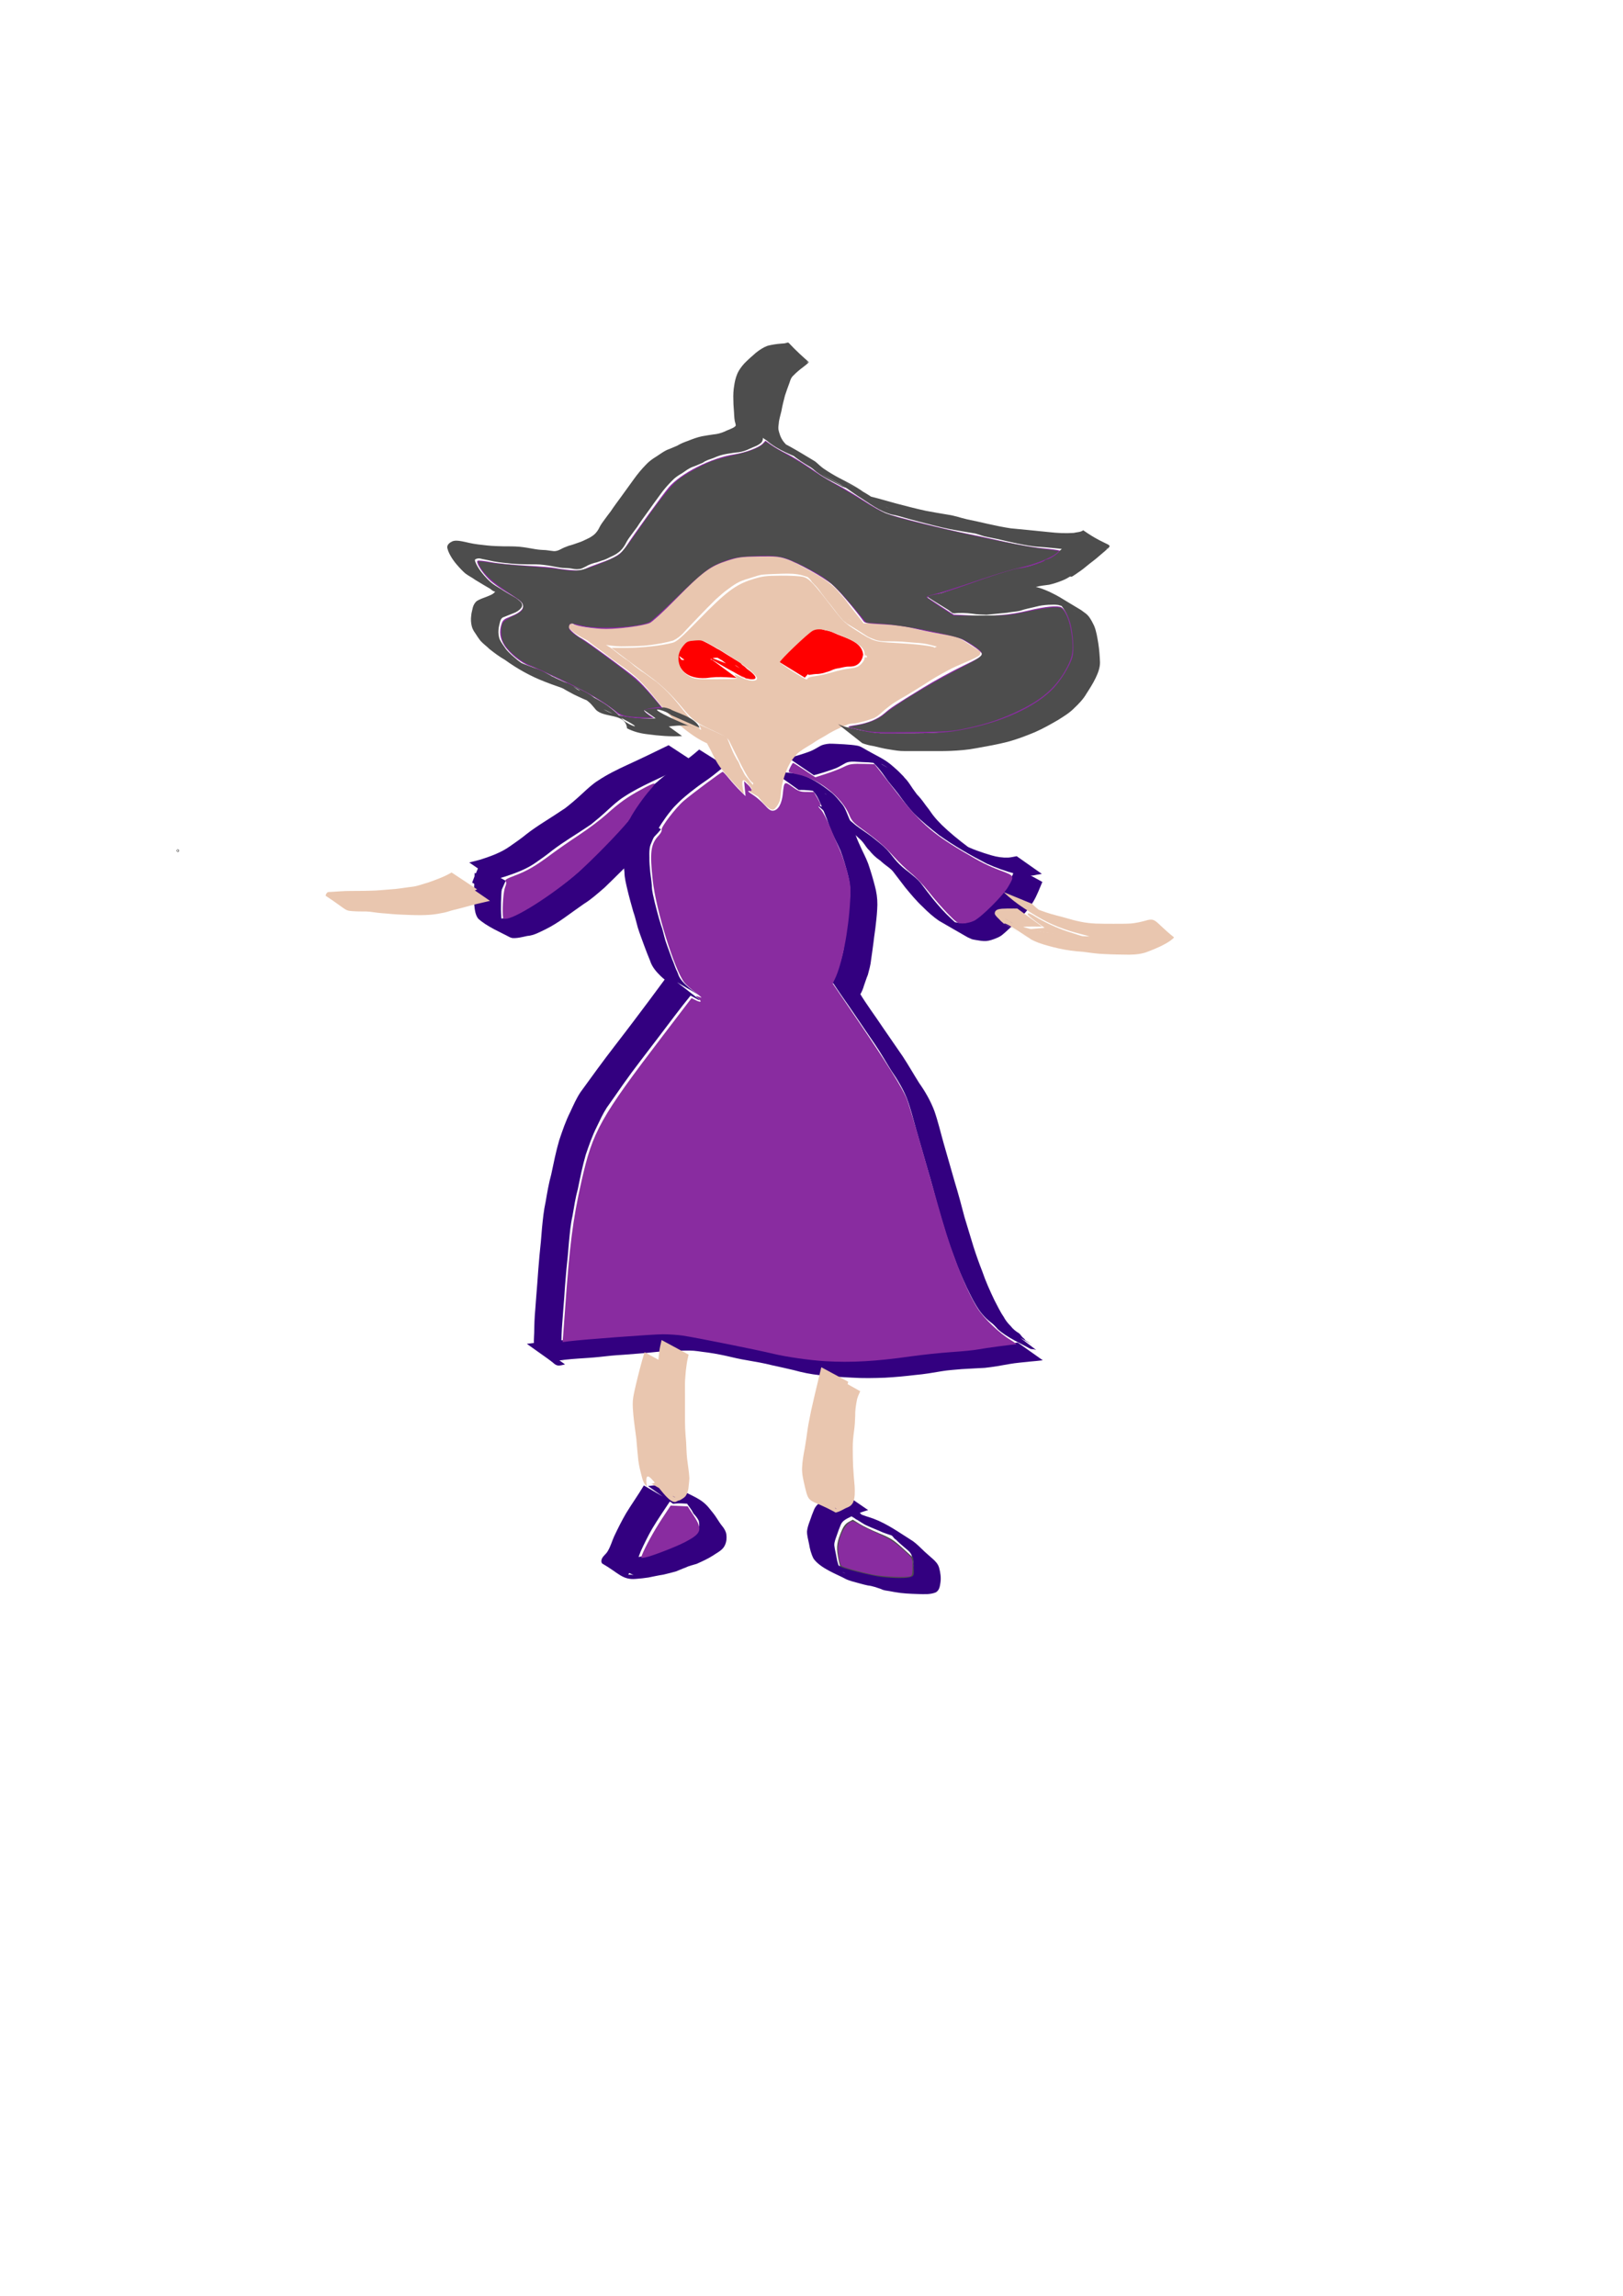 <?xml version="1.0" encoding="UTF-8" standalone="no"?>
<!-- Created with Inkscape (http://www.inkscape.org/) -->

<svg
   width="210mm"
   height="297mm"
   viewBox="0 0 210 297"
   version="1.1"
   id="svg1"
   inkscape:version="1.3.2 (091e20e, 2023-11-25, custom)"
   sodipodi:docname="witch.svg"
   xmlns:inkscape="http://www.inkscape.org/namespaces/inkscape"
   xmlns:sodipodi="http://sodipodi.sourceforge.net/DTD/sodipodi-0.dtd"
   xmlns="http://www.w3.org/2000/svg"
   xmlns:svg="http://www.w3.org/2000/svg">
  <sodipodi:namedview
     id="namedview1"
     pagecolor="#ffffff"
     bordercolor="#000000"
     borderopacity="0.25"
     inkscape:showpageshadow="2"
     inkscape:pageopacity="0.0"
     inkscape:pagecheckerboard="0"
     inkscape:deskcolor="#d1d1d1"
     inkscape:document-units="mm"
     inkscape:zoom="1.6204616"
     inkscape:cx="396.80053"
     inkscape:cy="561.5684"
     inkscape:window-width="3840"
     inkscape:window-height="2054"
     inkscape:window-x="-11"
     inkscape:window-y="-11"
     inkscape:window-maximized="1"
     inkscape:current-layer="layer1" />
  <defs
     id="defs1" />
  <g
     inkscape:label="Layer 1"
     inkscape:groupmode="layer"
     id="layer1">
    <path
       style="fill:#330080;stroke-width:0.265"
       id="path1"
       d="m 86.039,126.672 c -1.374,1.859 -2.745,3.721 -4.148,5.559 -1.524,2.026 -3.103,4.012 -4.598,6.06 -0.719,1.007 -1.464,1.994 -2.183,3.001 -0.535,0.801 -0.914,1.683 -1.321,2.552 -0.591,1.176 -1.014,2.42 -1.432,3.664 -0.428,1.459 -0.721,2.953 -1.037,4.439 -0.32,1.155 -0.518,2.335 -0.719,3.515 -0.249,1.117 -0.358,2.254 -0.471,3.39 -0.085,1.184 -0.198,2.365 -0.324,3.545 -0.104,1.212 -0.213,2.424 -0.287,3.639 -0.105,1.106 -0.163,2.215 -0.257,3.321 -0.099,1.018 -0.13,2.04 -0.144,3.062 -0.016,0.691 -0.143,1.421 0.132,2.077 3.008,2.034 2.256,2.425 3.861,2.012 0,0 -3.239,-2.317 -3.239,-2.317 v 0 c -0.164,-0.029 -0.093,0.006 -0.213,-0.102 1.086,0.653 2.172,1.306 3.258,1.959 -0.044,-0.021 -0.096,-0.031 -0.132,-0.064 -0.329,-0.311 -0.156,-1.376 -0.162,-1.773 0.018,-1.014 0.042,-2.028 0.131,-3.038 0.092,-1.111 0.155,-2.223 0.255,-3.333 0.068,-1.209 0.181,-2.415 0.28,-3.622 0.126,-1.18 0.245,-2.361 0.33,-3.545 0.113,-1.127 0.198,-2.259 0.456,-3.366 0.205,-1.176 0.378,-2.358 0.697,-3.511 0.3,-1.474 0.597,-2.952 1.014,-4.398 0.418,-1.228 0.839,-2.456 1.425,-3.617 0.404,-0.845 0.791,-1.697 1.3,-2.486 0.707,-1.011 1.43,-2.012 2.125,-3.032 1.455,-2.071 3.033,-4.05 4.556,-6.071 1.403,-1.837 2.77,-3.702 4.235,-5.49 z" />
    <path
       style="fill:#330080;stroke-width:0.265"
       id="path2"
       d="m 107.598,126.846 c 0.953,1.529 2.037,2.972 3.035,4.471 0.849,1.264 1.716,2.515 2.573,3.774 0.757,1.108 1.413,2.28 2.125,3.417 0.78,1.122 1.478,2.293 2.001,3.556 0.508,1.37 0.856,2.79 1.25,4.194 0.477,1.668 0.959,3.334 1.439,5.001 0.449,1.504 0.857,3.021 1.254,4.54 0.365,1.288 0.764,2.565 1.146,3.848 0.326,1.08 0.712,2.142 1.114,3.196 0.446,1.268 0.993,2.495 1.553,3.715 0.365,0.732 0.709,1.478 1.131,2.18 0.262,0.443 0.537,0.877 0.874,1.267 0.322,0.382 0.67,0.727 1.066,1.031 0.352,0.251 0.65,0.579 0.934,0.904 1.184,1.085 3.021,1.872 4.212,2.549 0.161,0.061 0.34,0.035 0.505,0.071 0.092,0.02 0.178,0.065 0.269,0.092 0,0 -3.159,-2.427 -3.159,-2.427 v 0 c -0.247,-0.061 -0.508,-0.075 -0.731,-0.214 1.09,0.63 2.184,1.255 3.27,1.891 0.044,0.026 -0.098,-0.032 -0.141,-0.06 -0.043,-0.028 -0.07,-0.075 -0.112,-0.106 -0.137,-0.102 -0.289,-0.194 -0.436,-0.282 -0.364,-0.288 0.064,0.073 -0.269,-0.286 -0.045,-0.049 -0.106,-0.082 -0.154,-0.128 -0.18,-0.172 -0.299,-0.393 -0.49,-0.554 -0.422,-0.253 -0.801,-0.556 -1.099,-0.951 -0.361,-0.354 -0.673,-0.752 -0.907,-1.203 -0.468,-0.675 -0.804,-1.427 -1.192,-2.149 -0.574,-1.205 -1.127,-2.423 -1.556,-3.687 -0.411,-1.045 -0.788,-2.103 -1.131,-3.172 -0.4,-1.276 -0.77,-2.562 -1.167,-3.84 -0.398,-1.526 -0.805,-3.051 -1.268,-4.559 -0.49,-1.661 -0.939,-3.333 -1.431,-4.993 -0.4,-1.408 -0.727,-2.837 -1.212,-4.22 -0.488,-1.296 -1.18,-2.494 -1.977,-3.625 -0.716,-1.137 -1.377,-2.306 -2.115,-3.429 -0.864,-1.264 -1.742,-2.518 -2.606,-3.782 -0.981,-1.483 -2.064,-2.901 -2.978,-4.427 z" />
    <path
       style="fill:#330080;stroke-width:0.265"
       id="path3"
       d="m 71.394,176.139 c 1.13,-0.185 2.268,-0.311 3.411,-0.385 0.905,-0.062 1.813,-0.113 2.715,-0.208 1.044,-0.125 2.089,-0.227 3.139,-0.285 1.199,-0.098 2.399,-0.177 3.596,-0.301 1.157,-0.135 2.319,-0.193 3.482,-0.225 0.682,-5.3e-4 1.366,-0.046 2.047,0.007 0.35,0.028 0.705,0.084 1.052,0.133 1.041,0.119 2.073,0.3 3.096,0.525 0.921,0.219 1.842,0.43 2.776,0.582 1.057,0.184 2.115,0.36 3.154,0.628 0.948,0.214 1.901,0.408 2.846,0.639 1.09,0.306 2.196,0.529 3.322,0.647 1.397,0.159 2.801,0.256 4.205,0.323 1.43,0.092 2.859,0.062 4.289,0.008 1.305,-0.071 2.604,-0.195 3.901,-0.35 1.167,-0.101 2.322,-0.298 3.475,-0.495 0.831,-0.138 1.673,-0.184 2.511,-0.262 1.004,-0.073 2.009,-0.099 3.013,-0.165 1.081,-0.115 2.154,-0.307 3.223,-0.502 0.848,-0.149 1.708,-0.208 2.563,-0.306 0.574,-0.052 1.146,-0.101 1.717,-0.173 0,0 -3.237,-2.292 -3.237,-2.292 v 0 c -0.568,0.068 -1.139,0.1 -1.706,0.177 -0.857,0.1 -1.719,0.167 -2.567,0.334 -1.059,0.188 -2.118,0.393 -3.192,0.468 -1.01,0.063 -2.022,0.076 -3.03,0.167 -0.843,0.078 -1.69,0.127 -2.523,0.293 -1.144,0.204 -2.292,0.379 -3.449,0.487 -1.29,0.155 -2.584,0.259 -3.881,0.325 -1.417,0.052 -2.835,0.064 -4.252,-0.024 -1.409,-0.078 -2.816,-0.192 -4.217,-0.364 -1.115,-0.146 -2.208,-0.391 -3.294,-0.685 -0.947,-0.224 -1.9,-0.419 -2.847,-0.641 -1.049,-0.242 -2.111,-0.42 -3.171,-0.607 -0.93,-0.172 -1.849,-0.392 -2.772,-0.595 -1.029,-0.203 -2.063,-0.374 -3.105,-0.494 -1.044,-0.128 -2.089,-0.142 -3.14,-0.09 -1.165,0.042 -2.328,0.119 -3.487,0.254 -1.198,0.112 -2.399,0.192 -3.599,0.281 -1.055,0.07 -2.105,0.181 -3.156,0.289 -0.9,0.075 -1.801,0.148 -2.702,0.206 -1.148,0.092 -2.287,0.25 -3.43,0.384 z" />
    <path
       style="fill:#330080;stroke-width:0.265"
       id="path4"
       d="m 90.466,96.963 c -0.701,0.613 -1.421,1.195 -2.194,1.715 -0.552,0.385 -1.107,0.759 -1.634,1.178 -0.473,0.355 -0.941,0.716 -1.388,1.104 -0.21,0.22 -0.479,0.371 -0.687,0.593 -0.306,0.327 0.028,0.015 -0.249,0.265 -0.337,0.324 -0.645,0.664 -0.922,1.041 -0.439,0.517 -0.815,1.082 -1.178,1.654 -0.584,0.911 -1.085,1.875 -1.497,2.876 -0.213,0.549 -0.238,1.125 -0.23,1.705 0.002,0.651 0.042,1.298 0.102,1.946 0.045,0.594 0.154,1.18 0.208,1.773 0.007,0.778 0.211,1.527 0.384,2.279 0.223,0.948 0.488,1.887 0.753,2.824 0.249,0.683 0.392,1.395 0.594,2.091 0.256,0.819 0.571,1.617 0.861,2.424 0.237,0.621 0.465,1.245 0.727,1.856 0.251,0.812 0.802,1.426 1.393,2.009 1.402,1.32 3.146,2.074 4.824,3.036 0.088,0.02 0.176,0.04 0.264,0.059 0,0 -3.134,-2.436 -3.134,-2.436 v 0 c -0.077,-0.036 -0.153,-0.071 -0.23,-0.107 6.069,3.529 3.127,1.987 1.931,0.948 -0.585,-0.521 -1.218,-1.072 -1.445,-1.85 -0.145,-0.354 -0.066,-0.178 -0.236,-0.527 -0.184,-0.433 -0.316,-0.889 -0.515,-1.317 -0.285,-0.802 -0.598,-1.595 -0.866,-2.403 -0.212,-0.695 -0.334,-1.413 -0.599,-2.093 -0.287,-0.924 -0.535,-1.862 -0.77,-2.801 -0.155,-0.736 -0.387,-1.464 -0.392,-2.223 -0.041,-0.598 -0.135,-1.185 -0.207,-1.778 -0.058,-0.638 -0.124,-1.274 -0.107,-1.916 -0.012,-0.53 -0.031,-1.064 0.139,-1.576 0.379,-0.987 0.864,-1.933 1.454,-2.811 0.37,-0.557 0.758,-1.104 1.186,-1.619 0.27,-0.355 0.575,-0.674 0.898,-0.981 0.293,-0.298 0.594,-0.579 0.917,-0.845 0.444,-0.381 0.907,-0.74 1.373,-1.093 0.521,-0.411 1.077,-0.772 1.616,-1.159 0.766,-0.541 1.471,-1.156 2.209,-1.735 z" />
    <path
       style="fill:#330080;stroke-width:0.265"
       id="path5"
       d="m 103.354,102.203 c 0.919,-0.039 1.83,0.087 2.735,0.233 0.088,0.026 0.177,0.051 0.264,0.078 0.121,0.037 0.301,0.091 0.415,0.152 0.069,0.037 0.265,0.166 0.197,0.128 -3.156,-1.786 -4.178,-2.544 -2.977,-1.667 0.446,0.342 0.835,0.748 1.193,1.18 0.447,0.469 0.719,1.04 0.976,1.625 0.278,0.673 0.574,1.339 0.833,2.019 0.197,0.593 0.415,1.177 0.665,1.75 0.345,0.796 0.764,1.555 1.1,2.355 0.347,0.919 0.621,1.863 0.872,2.812 0.218,0.777 0.36,1.566 0.371,2.373 -0.003,0.826 -0.077,1.651 -0.169,2.471 -0.077,0.778 -0.218,1.546 -0.307,2.322 -0.109,0.767 -0.187,1.538 -0.305,2.304 -0.071,0.64 -0.24,1.256 -0.411,1.874 -0.182,0.441 -0.321,0.898 -0.481,1.347 -0.125,0.421 -0.275,0.816 -0.515,1.184 -0.125,0.243 -0.064,0.123 -0.183,0.36 0,0 3.455,1.969 3.455,1.969 v 0 c 0.113,-0.223 0.059,-0.115 0.163,-0.323 0.251,-0.396 0.426,-0.812 0.55,-1.265 0.17,-0.458 0.306,-0.927 0.497,-1.377 0.166,-0.635 0.353,-1.262 0.415,-1.919 0.126,-0.77 0.206,-1.546 0.32,-2.318 0.081,-0.777 0.221,-1.546 0.297,-2.324 0.101,-0.832 0.18,-1.67 0.199,-2.508 0.007,-0.843 -0.108,-1.653 -0.335,-2.466 -0.248,-0.964 -0.534,-1.918 -0.859,-2.859 -0.302,-0.814 -0.729,-1.566 -1.071,-2.362 -0.261,-0.561 -0.495,-1.133 -0.681,-1.724 -0.238,-0.695 -0.557,-1.358 -0.828,-2.04 -0.245,-0.605 -0.474,-1.235 -0.922,-1.723 -0.357,-0.449 -0.724,-0.884 -1.153,-1.266 -1.404,-1.115 -2.967,-2.229 -4.755,-2.534 -0.922,-0.125 -1.85,-0.211 -2.782,-0.168 z" />
    <path
       style="fill:#330080;stroke-width:0.265"
       id="path6"
       d="m 86.509,96.405 c -1.787,0.874 -3.577,1.742 -5.387,2.568 -1.279,0.593 -2.549,1.212 -3.724,1.996 -0.773,0.482 -1.428,1.12 -2.098,1.731 -0.694,0.646 -1.415,1.265 -2.164,1.846 -0.912,0.616 -1.839,1.21 -2.767,1.801 -0.755,0.483 -1.506,0.983 -2.213,1.535 -0.683,0.561 -1.41,1.069 -2.137,1.572 -1.169,0.845 -2.543,1.329 -3.905,1.761 -0.974,0.261 -0.508,0.142 -1.398,0.359 0,0 3.231,2.225 3.231,2.225 v 0 c 0.881,-0.24 0.417,-0.11 1.391,-0.393 1.394,-0.463 2.801,-0.969 4.007,-1.83 0.734,-0.505 1.458,-1.026 2.15,-1.587 0.709,-0.531 1.441,-1.035 2.186,-1.513 0.935,-0.605 1.878,-1.2 2.799,-1.827 0.742,-0.603 1.475,-1.218 2.173,-1.872 0.658,-0.596 1.311,-1.205 2.064,-1.682 1.153,-0.765 2.388,-1.387 3.635,-1.982 1.818,-0.856 3.632,-1.72 5.466,-2.541 z" />
    <path
       style="fill:#330080;stroke-width:0.265"
       id="path7"
       d="m 61.41,112.92 c -0.034,1.331 -0.115,2.661 -0.057,3.992 0.071,0.654 0.102,1.357 0.502,1.906 1.081,1.038 3.177,1.911 4.022,2.384 0.145,0.082 0.246,0.101 0.406,0.148 0.648,0.049 1.294,-0.131 1.924,-0.266 0.879,-0.065 1.628,-0.507 2.406,-0.876 0.855,-0.424 1.658,-0.94 2.434,-1.492 0.833,-0.59 1.654,-1.197 2.494,-1.779 0.97,-0.599 1.811,-1.365 2.672,-2.104 0.754,-0.725 1.499,-1.459 2.241,-2.196 0.752,-0.735 1.462,-1.511 2.201,-2.258 0.802,-0.9 1.645,-1.762 2.476,-2.635 0.131,-0.153 0.262,-0.306 0.393,-0.459 0,0 -3.367,-2.028 -3.367,-2.028 v 0 c -0.127,0.148 -0.253,0.295 -0.38,0.443 -0.829,0.872 -1.671,1.732 -2.478,2.625 -0.738,0.748 -1.456,1.516 -2.207,2.251 -0.734,0.732 -1.467,1.463 -2.219,2.177 -0.85,0.735 -1.694,1.474 -2.653,2.067 -0.838,0.585 -1.664,1.186 -2.494,1.781 -0.768,0.533 -1.566,1.022 -2.408,1.43 -0.383,0.183 -0.764,0.388 -1.164,0.532 -0.32,0.115 -0.442,0.124 -0.781,0.187 -0.137,0.026 -0.275,0.051 -0.413,0.076 -0.587,0.12 -1.225,0.291 -1.809,0.078 -0.067,-0.029 -0.134,-0.059 -0.201,-0.088 -0.063,-0.028 -0.248,-0.12 -0.188,-0.086 5.665,3.321 3.985,2.297 2.769,1.609 -0.097,-0.067 -0.214,-0.136 -0.286,-0.232 -0.301,-0.401 -0.277,-0.967 -0.38,-1.431 -0.098,-1.312 -0.025,-2.627 0.062,-3.938 z" />
    <path
       style="fill:#330080;stroke-width:0.265"
       id="path8"
       d="m 105.303,100.29 c 0.96,-0.259 1.909,-0.554 2.84,-0.901 0.401,-0.165 0.76,-0.41 1.144,-0.605 0.376,-0.243 0.832,-0.269 1.267,-0.253 0.618,0.039 1.236,0.076 1.856,0.094 0.574,0.075 1.155,0.08 1.709,0.258 -0.553,-0.358 1.139,0.669 0.596,0.357 -5.406,-3.104 -3.819,-2.369 -2.729,-1.482 0.427,0.373 0.854,0.744 1.251,1.15 0.47,0.479 0.875,1.009 1.255,1.56 0.521,0.779 1.157,1.466 1.722,2.211 0.648,0.894 1.3,1.773 2.061,2.575 1.014,1.014 2.126,1.921 3.256,2.801 1.945,1.385 4.024,2.575 6.144,3.671 1.204,0.542 2.46,0.989 3.736,1.328 0.434,0.094 0.872,0.208 1.317,0.239 0.315,0.022 0.638,-0.012 0.952,-0.035 0.374,-0.073 0.746,-0.156 1.124,-0.206 0,0 -3.254,-2.288 -3.254,-2.288 v 0 c -0.363,0.065 -0.723,0.155 -1.092,0.181 -0.736,0.028 -1.456,-0.08 -2.164,-0.288 -1.261,-0.369 -2.515,-0.799 -3.688,-1.396 -1.474,-0.783 -0.661,-0.359 2.47,1.462 0.144,0.084 -0.291,-0.165 -0.433,-0.253 -0.31,-0.192 -0.63,-0.419 -0.934,-0.618 -0.177,-0.116 -0.357,-0.229 -0.535,-0.344 -1.138,-0.858 -2.246,-1.758 -3.275,-2.747 -0.392,-0.395 -0.774,-0.79 -1.116,-1.23 -0.377,-0.485 -0.253,-0.368 -0.619,-0.86 -0.108,-0.145 -0.223,-0.286 -0.335,-0.429 -0.287,-0.405 -0.58,-0.8 -0.907,-1.175 -0.099,-0.113 -0.209,-0.216 -0.304,-0.332 -0.18,-0.22 -0.322,-0.468 -0.502,-0.687 -0.268,-0.393 -0.517,-0.803 -0.825,-1.168 -0.066,-0.078 -0.145,-0.145 -0.213,-0.222 -0.064,-0.072 -0.121,-0.15 -0.181,-0.225 -0.393,-0.418 -0.797,-0.814 -1.235,-1.184 -1.238,-1.126 -2.056,-1.341 -4.035,-2.504 -0.154,-0.09 -0.263,-0.151 -0.43,-0.209 -0.076,-0.026 -0.154,-0.043 -0.231,-0.064 -0.578,-0.109 -1.168,-0.142 -1.754,-0.186 -0.623,-0.025 -1.245,-0.077 -1.869,-0.076 -0.493,0.036 -0.967,0.123 -1.388,0.398 -0.358,0.204 -0.714,0.417 -1.096,0.573 -0.923,0.355 -1.871,0.637 -2.831,0.879 z" />
    <path
       style="fill:#330080;stroke-width:0.265"
       id="path9"
       d="m 131.399,112.184 c -0.351,1.037 -0.804,2.038 -1.414,2.949 -0.617,0.926 -1.44,1.686 -2.236,2.455 -0.457,0.35 -0.841,0.8 -1.314,1.129 -0.233,0.238 -0.547,0.317 -0.843,0.442 -0.274,0.099 -0.555,0.228 -0.848,0.26 -0.08,0.009 -0.296,-0.009 -0.376,-0.015 -0.425,-0.008 -0.832,-0.123 -1.251,-0.182 -0.115,-0.063 -0.255,-0.052 -0.372,-0.105 -0.058,-0.026 -0.102,-0.077 -0.158,-0.108 -0.16,-0.089 -0.655,-0.326 -0.497,-0.234 1.03,0.596 2.067,1.178 3.101,1.768 -0.792,-0.467 -1.471,-1.091 -2.141,-1.713 -0.831,-0.765 -1.574,-1.614 -2.293,-2.483 -0.543,-0.684 -1.076,-1.375 -1.599,-2.074 -0.463,-0.599 -1.092,-1.034 -1.663,-1.522 -0.498,-0.358 -0.958,-0.76 -1.376,-1.208 -0.485,-0.513 -0.872,-1.102 -1.355,-1.616 -0.582,-0.611 -1.259,-1.115 -1.914,-1.642 -0.693,-0.526 -1.43,-0.989 -2.122,-1.517 -0.453,-0.375 -0.904,-0.752 -1.33,-1.157 0,0 -3.68,-1.501 -3.68,-1.501 v 0 c 0.455,0.386 0.872,0.816 1.342,1.187 0.667,0.56 1.407,1.022 2.123,1.517 0.654,0.52 1.334,1.01 1.925,1.601 0.237,0.217 0.306,0.266 0.514,0.512 0.295,0.349 0.501,0.766 0.848,1.074 0.387,0.484 0.831,0.927 1.347,1.274 0.819,0.623 -0.369,-0.294 0.496,0.423 0.405,0.336 0.864,0.613 1.213,1.013 0.532,0.701 1.064,1.4 1.603,2.095 0.721,0.876 1.448,1.752 2.281,2.526 0.643,0.649 1.329,1.27 2.086,1.785 1.231,0.71 2.459,1.427 3.694,2.129 0.01,0.006 0.478,0.223 0.512,0.235 0.189,0.069 0.398,0.091 0.594,0.129 0.428,0.072 0.855,0.153 1.291,0.13 0.457,-0.039 0.888,-0.192 1.311,-0.366 0.329,-0.129 0.637,-0.289 0.899,-0.531 0.455,-0.374 0.868,-0.8 1.311,-1.188 0.804,-0.798 1.635,-1.585 2.269,-2.53 0.108,-0.162 0.225,-0.32 0.325,-0.487 0.482,-0.801 0.803,-1.69 1.169,-2.546 z" />
    <path
       style="fill:#330080;stroke-width:0.265"
       id="path10"
       d="m 83.309,192.165 c -0.728,1.231 -1.565,2.39 -2.308,3.612 -0.564,0.969 -1.062,1.972 -1.542,2.985 -0.284,0.636 -0.462,1.31 -0.826,1.907 -0.203,0.387 -0.669,0.649 -0.792,1.083 -0.02,0.07 -0.021,0.145 -0.032,0.218 0.013,0.061 0.014,0.125 0.038,0.183 0.021,0.049 0.049,0.101 0.094,0.127 2.077,1.185 2.578,2.135 4.337,1.974 0.547,-0.042 1.089,-0.095 1.629,-0.181 0.636,-0.124 1.265,-0.271 1.907,-0.364 0.551,-0.126 1.098,-0.273 1.645,-0.418 0.413,-0.159 0.81,-0.351 1.229,-0.494 0.454,-0.235 0.96,-0.335 1.446,-0.484 0.719,-0.326 1.442,-0.642 2.106,-1.072 0.479,-0.333 1.078,-0.605 1.418,-1.1 0.058,-0.085 0.1,-0.18 0.149,-0.27 0.204,-0.439 0.233,-0.897 0.175,-1.369 -0.045,-0.365 -0.24,-0.677 -0.449,-0.97 -0.308,-0.356 -0.548,-0.763 -0.809,-1.153 -0.253,-0.405 -0.557,-0.773 -0.858,-1.142 -1.093,-1.43 -2.214,-1.606 -4.181,-2.734 -0.412,-0.099 -0.822,-0.205 -1.24,-0.276 -0.447,-0.058 -0.897,-0.069 -1.347,-0.072 -0.422,-0.03 -0.836,0.035 -1.252,0.094 0,0 3.248,2.293 3.248,2.293 v 0 c 0.403,-0.052 0.807,-0.069 1.213,-0.046 0.438,0.015 0.877,0.037 1.307,0.13 0.399,0.091 0.813,0.166 1.173,0.369 -1.082,-0.625 -2.17,-1.239 -3.245,-1.875 -0.049,-0.029 0.112,0.026 0.163,0.052 0.161,0.081 0.409,0.359 0.504,0.509 0.301,0.364 0.625,0.711 0.877,1.111 0.144,0.205 0.3,0.41 0.433,0.621 0.092,0.145 0.126,0.27 0.227,0.409 0.038,0.053 0.088,0.096 0.132,0.144 0.208,0.239 0.404,0.494 0.535,0.782 0.068,0.394 0.122,0.766 -0.047,1.148 -0.035,0.067 -0.062,0.138 -0.105,0.199 -0.299,0.43 -0.926,0.704 -1.341,1.006 -0.65,0.392 -1.346,0.708 -2.054,0.978 -0.498,0.143 -1.001,0.274 -1.472,0.496 -0.402,0.156 -0.791,0.347 -1.205,0.468 -0.534,0.145 -1.071,0.29 -1.616,0.388 -0.638,0.111 -1.269,0.262 -1.91,0.359 -0.53,0.077 -1.065,0.116 -1.599,0.141 -0.195,-0.01 -0.297,-0.007 -0.486,-0.047 -0.064,-0.014 -0.245,-0.089 -0.189,-0.055 5.12,3.031 4.402,1.832 3.012,1.876 -0.027,-0.002 -0.069,0.017 -0.081,-0.007 -0.021,-0.041 0.096,-0.208 0.132,-0.258 0.194,-0.267 0.43,-0.501 0.608,-0.78 0.369,-0.613 0.576,-1.288 0.835,-1.951 0.461,-1.007 0.944,-2.002 1.5,-2.961 0.728,-1.227 1.548,-2.391 2.328,-3.585 z" />
    <path
       style="fill:#330080;stroke-width:0.265"
       id="path11"
       d="m 109.062,193.116 c -0.938,0.323 -1.852,0.686 -2.731,1.146 -0.471,0.26 -0.712,0.473 -0.961,0.944 -0.211,0.496 -0.402,0.997 -0.57,1.51 -0.167,0.45 -0.332,0.899 -0.38,1.379 -0.01,0.556 0.158,1.094 0.263,1.636 0.106,0.665 0.274,1.31 0.584,1.908 0.907,1.281 3.185,2.081 4.09,2.594 0.234,0.132 0.639,0.263 0.898,0.34 0.682,0.172 1.349,0.393 2.039,0.533 0.599,0.061 1.16,0.279 1.725,0.468 0.327,0.176 0.696,0.204 1.055,0.26 0.066,0.01 0.687,0.126 0.716,0.132 0.985,0.178 1.985,0.215 2.982,0.247 0.776,0.023 1.572,0.081 2.307,-0.211 0.458,-0.265 0.527,-0.761 0.601,-1.242 0.1,-0.651 0.007,-1.294 -0.162,-1.924 -0.133,-0.495 -0.46,-0.842 -0.83,-1.172 -0.347,-0.32 -0.717,-0.614 -1.06,-0.938 -0.489,-0.465 -0.95,-0.946 -1.495,-1.348 -1.667,-1.042 -3.291,-2.236 -5.139,-2.922 -0.618,-0.201 -1.236,-0.397 -1.838,-0.645 -0.487,-0.254 -1.009,-0.433 -1.513,-0.653 -1.22,-0.662 -1.232,-0.671 3.008,1.725 0.066,0.037 -0.127,-0.085 -0.19,-0.128 -0.172,-0.118 -0.346,-0.232 -0.521,-0.345 -2.388,-2.523 -2.441,-1.533 -3.968,-2.169 -0.112,-0.046 -0.215,-0.111 -0.326,-0.159 0,0 3.119,2.471 3.119,2.471 v 0 c 1.332,0.599 3.475,1.326 -2.537,-1.568 0.255,0.131 0.479,0.306 0.724,0.45 3.495,2.06 2.335,1.544 3.808,2.187 0.504,0.211 1.013,0.408 1.509,0.636 0.608,0.23 1.235,0.405 1.836,0.656 0.09,0.043 0.182,0.084 0.271,0.13 1.828,0.924 -4.364,-2.578 -2.541,-1.484 0.101,0.06 0.2,0.124 0.3,0.184 0.104,0.063 0.21,0.125 0.315,0.187 0.299,0.193 0.604,0.386 0.864,0.63 0.083,0.078 0.157,0.167 0.235,0.25 0.065,0.079 0.121,0.166 0.195,0.238 0.063,0.061 0.142,0.105 0.213,0.157 0.328,0.347 0.69,0.65 1.052,0.959 0.337,0.304 0.733,0.547 0.923,0.979 0.201,0.565 0.319,1.165 0.24,1.765 -0.043,0.321 -0.028,0.736 -0.382,0.863 -0.717,0.19 -1.46,0.138 -2.195,0.116 -0.992,-0.04 -1.985,-0.106 -2.96,-0.303 -0.595,-0.112 -1.193,-0.203 -1.752,-0.447 -0.567,-0.194 -1.152,-0.32 -1.74,-0.427 -0.677,-0.168 -1.35,-0.36 -2.014,-0.572 -0.226,-0.092 -0.351,-0.139 -0.57,-0.245 -0.096,-0.047 -0.377,-0.202 -0.285,-0.147 1.028,0.608 2.065,1.201 3.093,1.808 0.086,0.051 -0.182,-0.086 -0.266,-0.14 -0.075,-0.048 -0.141,-0.108 -0.211,-0.163 -0.357,-0.544 -0.553,-1.138 -0.65,-1.783 -0.081,-0.521 -0.232,-1.029 -0.287,-1.553 -0.016,-0.449 0.18,-0.871 0.32,-1.289 0.156,-0.491 0.345,-0.967 0.543,-1.442 0.209,-0.384 0.437,-0.538 0.824,-0.753 0.854,-0.457 1.758,-0.804 2.687,-1.08 z" />
    <circle
       id="path12"
       style="fill:#e9c6af;stroke:#000000;stroke-width:0.265"
       cx="23.022"
       cy="110.048"
       r="0.022" />
    <path
       style="fill:#e9c6af;stroke-width:0.265"
       id="path13"
       d="m 83.395,174.928 c -0.43,1.419 -0.797,2.853 -1.138,4.295 -0.137,0.658 -0.324,1.315 -0.373,1.989 -0.044,0.599 0.014,1.202 0.062,1.799 0.091,1.043 0.265,2.076 0.388,3.116 0.087,0.937 0.152,1.877 0.259,2.812 0.097,0.755 0.29,1.489 0.484,2.223 0.106,0.435 0.287,0.837 0.619,1.142 -0.55,-3.949 2.383,2.382 3.738,1.988 0.072,-0.021 0.206,-0.113 0.278,-0.144 0.073,-0.032 0.189,-0.055 0.265,-0.073 0.254,-0.146 0.527,-0.296 0.722,-0.519 0.198,-0.28 0.304,-0.596 0.366,-0.929 0.044,-0.47 0.115,-0.937 0.135,-1.409 -0.045,-0.838 -0.197,-1.665 -0.293,-2.497 -0.085,-0.722 -0.085,-1.45 -0.128,-2.174 -0.054,-0.598 -0.101,-1.196 -0.128,-1.796 -0.018,-0.522 -0.019,-1.045 -0.019,-1.567 -0.001,-0.474 0.001,-0.948 0.001,-1.422 -0.001,-0.478 7.93e-4,-0.956 -5.1e-5,-1.434 0.003,-0.589 -0.018,-1.179 0.01,-1.768 0.05,-0.59 0.076,-1.181 0.167,-1.766 0.057,-0.526 0.167,-1.039 0.29,-1.553 0,0 -3.494,-1.883 -3.494,-1.883 v 0 c -0.119,0.523 -0.257,1.042 -0.306,1.578 -0.094,0.598 -0.122,1.201 -0.177,1.803 -0.045,0.594 -0.02,1.19 -0.029,1.785 -7.93e-4,0.478 7.94e-4,0.956 -7.93e-4,1.433 -7.94e-4,0.474 5.29e-4,0.949 -7.94e-4,1.423 0.002,0.528 0.003,1.055 0.017,1.582 0.017,0.605 0.065,1.209 0.128,1.811 0.06,0.73 0.043,1.465 0.131,2.193 0.086,0.817 0.223,1.626 0.3,2.443 0.002,0.456 -0.097,0.899 -0.121,1.354 -0.034,0.258 -0.095,0.504 -0.253,0.717 -0.172,0.152 -0.384,0.279 -0.604,0.344 -0.102,0.034 -0.263,0.125 -0.375,0.112 -0.022,-0.003 -0.181,-0.088 -0.178,-0.087 1.09,0.63 2.182,1.257 3.272,1.886 -0.437,-0.144 -0.611,-0.443 -0.757,-0.866 -0.193,-0.722 -0.414,-1.437 -0.515,-2.18 -0.138,-0.933 -0.191,-1.876 -0.278,-2.814 -0.114,-1.038 -0.285,-2.069 -0.391,-3.108 -0.06,-0.571 -0.135,-1.152 -0.108,-1.728 0.031,-0.664 0.206,-1.312 0.334,-1.961 0.334,-1.434 0.685,-2.867 1.176,-4.257 z" />
    <path
       style="fill:#e9c6af;stroke-width:0.265"
       id="path14"
       d="m 106.268,176.874 c -0.249,1.082 -0.517,2.158 -0.772,3.239 -0.172,0.786 -0.372,1.565 -0.542,2.352 -0.145,0.801 -0.336,1.59 -0.451,2.395 -0.11,0.829 -0.234,1.654 -0.371,2.479 -0.165,0.846 -0.317,1.693 -0.352,2.555 -0.03,0.835 0.183,1.647 0.368,2.453 0.548,2.382 0.568,1.433 3.984,3.331 0.453,-0.107 0.861,-0.34 1.269,-0.558 0.461,-0.192 0.716,-0.284 0.971,-0.731 0.273,-0.658 0.238,-1.373 0.214,-2.07 -0.075,-0.879 -0.157,-1.757 -0.203,-2.639 -0.035,-0.753 -0.039,-1.506 -0.044,-2.259 -0.015,-0.748 0.056,-1.494 0.156,-2.234 0.105,-0.684 0.138,-1.375 0.162,-2.066 -0.021,-0.639 0.086,-1.267 0.195,-1.894 0.068,-0.444 0.273,-0.842 0.452,-1.249 0,0 -3.462,-1.951 -3.462,-1.951 v 0 c -0.196,0.435 -0.408,0.866 -0.493,1.34 -0.106,0.645 -0.234,1.288 -0.215,1.945 -0.015,0.678 -0.045,1.357 -0.141,2.03 -0.103,0.757 -0.186,1.52 -0.175,2.285 -7.9e-4,0.759 10e-4,1.518 0.035,2.277 0.046,0.879 0.119,1.757 0.206,2.633 0.023,0.622 0.085,1.264 -0.131,1.862 -0.184,0.308 -0.548,0.376 -0.847,0.543 -0.339,0.17 -0.729,0.435 -1.122,0.329 1.099,0.642 2.198,1.284 3.296,1.926 -0.135,-0.037 -0.163,-0.019 -0.245,-0.16 -0.17,-0.295 -0.208,-0.661 -0.301,-0.981 -0.195,-0.772 -0.397,-1.559 -0.41,-2.359 0.004,-0.846 0.155,-1.679 0.32,-2.507 0.143,-0.828 0.272,-1.655 0.379,-2.489 0.105,-0.798 0.3,-1.576 0.439,-2.368 0.167,-0.787 0.373,-1.565 0.529,-2.354 0.239,-1.081 0.495,-2.159 0.788,-3.227 z" />
    <path
       style="fill:#e9c6af;stroke-width:0.265"
       id="path15"
       d="m 58.43,112.869 c -0.964,0.569 -2.013,0.938 -3.062,1.31 -0.647,0.177 -1.279,0.435 -1.947,0.526 -0.756,0.085 -1.504,0.222 -2.262,0.3 -0.852,0.057 -1.7,0.152 -2.553,0.198 -1.1,0.049 -2.202,0.055 -3.303,0.057 -0.83,-0.005 -1.657,0.082 -2.485,0.122 -0.12,0.005 -0.33,-0.009 -0.451,0.063 -0.094,0.056 -0.285,0.397 -0.222,0.439 3.033,2.006 2.304,1.932 3.903,2.013 0.589,0.035 1.179,-0.011 1.766,0.045 0.72,0.103 1.439,0.196 2.166,0.236 1.021,0.112 2.048,0.156 3.075,0.188 0.874,0.03 1.745,0.044 2.616,-0.027 0.625,-0.048 1.243,-0.161 1.855,-0.29 0.472,-0.103 0.912,-0.293 1.39,-0.381 0.63,-0.154 1.259,-0.322 1.883,-0.5 0.676,-0.19 1.363,-0.331 2.045,-0.496 0.393,-0.09 0.208,-0.046 0.554,-0.132 0,0 -3.27,-2.253 -3.27,-2.253 v 0 c -0.333,0.086 -0.154,0.041 -0.539,0.134 -0.689,0.157 -1.375,0.322 -2.057,0.507 -0.623,0.169 -1.242,0.353 -1.875,0.478 -0.466,0.115 -0.913,0.295 -1.387,0.379 -0.599,0.123 -1.206,0.213 -1.817,0.254 -0.858,0.057 -1.717,0.026 -2.575,0.005 -1.027,-0.037 -2.052,-0.104 -3.074,-0.206 -0.73,-0.062 -1.451,-0.185 -2.18,-0.243 -0.587,-0.018 -1.177,5.2e-4 -1.762,-0.063 -1.523,-0.247 0.419,0.037 2.975,1.883 0.27,0.195 -0.498,0.325 -0.076,0.295 0.091,-0.007 0.182,-0.012 0.274,-0.018 0.819,-0.051 1.637,-0.126 2.459,-0.117 1.105,-0.01 2.211,-0.018 3.315,-0.073 0.86,-0.05 1.717,-0.133 2.575,-0.209 0.765,-0.092 1.527,-0.211 2.291,-0.312 0.668,-0.147 1.312,-0.385 1.962,-0.595 1.059,-0.385 2.096,-0.81 3.097,-1.332 z" />
    <path
       style="fill:#e9c6af;stroke-width:0.265"
       id="path16"
       d="m 129.86,115.41 c 0.814,0.783 1.705,1.474 2.649,2.091 2.261,1.497 3.706,2.23 6.01,2.964 0.847,0.259 1.711,0.441 2.556,0.709 0.622,0.199 1.259,0.323 1.898,0.45 0.649,0.129 1.308,0.172 1.967,0.191 0.769,0.017 1.538,0.009 2.306,0.009 0.774,0.012 1.545,0.005 2.317,-0.059 0.573,-0.087 1.142,-0.188 1.695,-0.364 0.131,-0.038 0.279,-0.096 0.42,-0.09 0.035,0.001 0.067,0.022 0.101,0.034 -1.132,-0.658 -2.251,-1.34 -3.396,-1.974 -0.038,-0.021 -0.258,0.173 -0.329,0.229 -0.83,0.545 -1.757,0.924 -2.687,1.262 -0.796,0.323 -1.631,0.323 -2.473,0.317 -1.046,-0.004 -2.09,-0.026 -3.134,-0.089 -0.945,-0.034 -1.875,-0.217 -2.813,-0.321 -1.075,-0.028 -2.069,-0.2 -3.108,-0.468 -0.881,-0.198 -1.748,-0.441 -2.585,-0.781 -0.103,-0.046 -0.208,-0.086 -0.308,-0.138 -0.088,-0.045 -0.341,-0.201 -0.255,-0.152 1.051,0.601 4.191,2.427 3.15,1.809 -1.199,-0.711 -2.421,-1.382 -3.623,-2.089 -1.053,-0.62 2.115,1.226 3.179,1.828 0.072,0.041 -0.135,-0.096 -0.202,-0.144 -0.29,-0.25 -0.572,-0.515 -0.833,-0.795 -0.018,-0.017 -0.028,-0.051 -0.052,-0.051 -0.028,-5.3e-4 -0.026,0.075 7.9e-4,0.084 0.159,0.052 0.387,0.004 0.548,-0.002 0.507,-0.013 1.015,-0.008 1.522,-0.003 0.303,0.001 0.149,7.9e-4 0.461,0.001 0,0 -3.212,-2.336 -3.212,-2.336 v 0 c -0.313,-0.002 -0.159,-0.001 -0.463,-0.003 -0.513,1e-4 -1.026,-0.003 -1.538,0.029 -0.424,0.043 -0.961,0.122 -0.913,0.682 0.179,0.378 0.534,0.601 0.794,0.918 1.326,1.161 -1.265,-1.087 3.795,2.289 1.014,0.676 -4.23,-2.424 -3.166,-1.83 1.425,0.797 2.719,1.764 4.231,2.345 0.849,0.3 1.718,0.529 2.595,0.728 1.038,0.238 2.083,0.371 3.145,0.438 0.937,0.122 1.872,0.268 2.819,0.294 1.053,0.055 2.106,0.072 3.16,0.08 0.875,-0.009 1.729,-0.089 2.545,-0.437 0.961,-0.368 1.919,-0.776 2.774,-1.353 0.236,-0.187 0.543,-0.416 0.488,-0.461 -2.698,-2.166 -2.212,-2.603 -3.915,-2.088 -0.537,0.142 -1.083,0.249 -1.636,0.304 -0.764,0.051 -1.529,0.036 -2.294,0.039 -0.768,5.3e-4 -1.537,-1.5e-4 -2.305,-0.029 -0.648,-0.036 -1.295,-0.101 -1.931,-0.24 -0.631,-0.127 -1.254,-0.289 -1.87,-0.477 -0.845,-0.243 -1.707,-0.427 -2.54,-0.711 -0.453,-0.158 -0.907,-0.315 -1.353,-0.491 -1.293,-0.509 -3.36,-1.731 2.132,1.373 -0.952,-0.581 -1.867,-1.23 -2.661,-2.018 z" />
    <path
       style="fill:#e9c6af;stroke-width:0.265"
       id="path17"
       d="m 90.425,93.698 c 0.391,0.844 0.716,1.718 1.105,2.562 0.232,0.454 0.497,0.884 0.7,1.353 0.27,0.554 0.561,1.102 0.923,1.602 0.385,0.514 0.796,1.004 1.236,1.472 0.339,0.378 0.657,0.77 1.012,1.133 0.298,0.28 0.512,0.631 0.853,0.864 -1.119,-5.131 2.599,2.7 3.895,2.011 0.143,-0.076 0.207,-0.221 0.319,-0.329 0.188,-0.233 0.325,-0.511 0.428,-0.791 0.133,-0.46 0.135,-0.943 0.19,-1.416 0.102,-0.803 0.334,-1.568 0.614,-2.323 0.254,-0.704 0.615,-1.357 1.101,-1.926 0.068,-0.079 0.136,-0.158 0.205,-0.236 0.154,-0.174 0.196,-0.238 0.379,-0.371 0.175,-0.128 0.354,-0.228 0.52,-0.37 0.409,-0.249 0.811,-0.509 1.226,-0.75 0.572,-0.427 1.22,-0.727 1.822,-1.103 0.49,-0.314 1.009,-0.585 1.538,-0.829 0.328,-0.149 0.649,-0.326 0.99,-0.44 0.267,-0.15 0.564,-0.193 0.864,-0.217 0.382,0.015 0.739,-0.122 1.108,-0.193 0.541,-0.114 1.059,-0.308 1.58,-0.487 0.579,-0.247 1.001,-0.725 1.478,-1.118 0.417,-0.323 0.816,-0.658 1.264,-0.937 0.443,-0.283 0.897,-0.55 1.359,-0.802 0.84,-0.505 1.671,-1.025 2.502,-1.546 0.953,-0.644 1.949,-1.211 2.963,-1.751 0.694,-0.389 1.421,-0.702 2.15,-1.014 0.672,-0.301 1.377,-0.547 1.982,-0.974 0.034,-0.067 0.088,-0.127 0.102,-0.2 0.019,-0.099 0.081,-0.248 -0.004,-0.302 -3.12,-1.992 -2.632,-1.861 -4.812,-2.232 -0.854,-0.1 -1.69,-0.296 -2.533,-0.459 -0.75,-0.097 -1.47,-0.352 -2.2,-0.542 -0.697,-0.169 -1.414,-0.206 -2.127,-0.23 -0.591,-0.077 -1.184,-0.128 -1.779,-0.15 -0.615,-0.019 -1.231,-0.018 -1.846,-0.02 -0.506,0.037 -0.971,-0.126 -1.425,-0.324 -1.256,-0.754 0.228,0.139 3.106,1.776 0.048,0.027 -0.094,-0.059 -0.138,-0.092 -0.173,-0.133 -0.342,-0.276 -0.508,-0.418 -0.503,-0.477 -0.899,-1.045 -1.322,-1.59 -0.476,-0.581 -0.939,-1.172 -1.396,-1.769 -0.341,-0.504 -0.729,-0.965 -1.145,-1.409 -0.326,-0.43 -0.692,-0.807 -1.11,-1.147 -1.444,-1.232 -3.17,-1.997 -4.827,-2.932 -0.646,-0.281 -1.318,-0.502 -1.997,-0.687 -0.907,-0.205 -1.835,-0.163 -2.757,-0.129 -0.833,0.029 -1.664,0.043 -2.494,0.125 -0.556,0.091 -1.076,0.318 -1.617,0.471 -0.528,0.139 -1.035,0.326 -1.526,0.567 -0.507,0.278 -0.994,0.595 -1.439,0.964 -0.602,0.416 -1.135,0.915 -1.674,1.406 -0.75,0.752 -1.483,1.521 -2.211,2.294 -0.684,0.719 -1.392,1.411 -2.062,2.145 -0.352,0.314 -0.733,0.625 -1.189,0.768 -0.949,0.241 -1.913,0.405 -2.885,0.523 -1.052,0.114 -2.111,0.119 -3.168,0.124 -0.792,0.041 -1.569,-0.09 -2.344,-0.227 -0.432,-0.074 -0.855,-0.197 -1.277,-0.315 -0.138,0.037 -0.215,-0.237 -0.347,-0.201 -0.186,0.051 -0.249,0.407 -0.257,0.574 1.173,1.249 2.357,1.561 4.16,2.586 1.228,0.6 2.837,1.551 -2.748,-1.601 -0.082,-0.046 0.156,0.104 0.235,0.155 0.534,0.339 -0.008,-0.022 0.531,0.342 0.515,0.383 1.003,0.8 1.522,1.178 0.722,0.468 1.376,1.029 2.061,1.547 0.979,0.682 1.965,1.356 2.869,2.137 0.733,0.644 1.394,1.361 2.015,2.111 0.439,0.545 0.875,1.093 1.321,1.632 0.384,0.463 0.778,0.92 1.197,1.352 0.454,0.479 0.913,0.95 1.419,1.375 1.336,1.088 2.804,2.159 4.479,2.602 0.325,0.086 0.568,0.113 0.902,0.164 0.151,0.018 0.302,0.037 0.453,0.055 0,0 -3.161,-2.363 -3.161,-2.363 v 0 c -0.147,-0.023 -0.294,-0.045 -0.441,-0.068 -0.359,-0.078 -0.524,-0.099 -0.864,-0.231 -0.117,-0.046 -0.45,-0.226 -0.342,-0.161 5.45,3.279 3.701,2.33 2.652,1.483 -0.516,-0.407 -1.01,-0.839 -1.437,-1.34 -0.053,-0.051 -0.417,-0.396 -0.467,-0.454 -0.067,-0.077 -0.117,-0.168 -0.183,-0.246 C 89.521,93.174 89.291,93.007 89.147,92.766 88.685,92.235 88.245,91.685 87.808,91.133 87.183,90.369 86.536,89.622 85.802,88.959 85.553,88.733 85.201,88.406 84.937,88.201 84.778,88.078 84.607,87.969 84.443,87.852 83.947,87.495 83.472,87.107 82.945,86.794 82.672,86.588 82.391,86.393 82.123,86.179 81.725,85.862 81.366,85.49 80.913,85.248 80.39,84.874 79.881,84.487 79.386,84.076 79.143,83.876 78.904,83.724 78.634,83.566 77.274,82.774 75.99,81.908 74.58,81.238 c 1.071,0.62 2.149,1.23 3.214,1.859 0.052,0.031 -0.117,-0.034 -0.171,-0.062 -0.135,-0.069 -0.234,-0.195 -0.338,-0.301 -0.024,-0.024 -0.048,-0.049 -0.072,-0.074 -0.172,0.128 -0.12,0.071 -0.275,0.309 -0.109,0.167 0.241,0.162 0.345,0.211 0.426,0.115 0.857,0.213 1.293,0.276 0.782,0.124 1.57,0.189 2.364,0.155 1.066,-0.016 2.136,-0.02 3.195,-0.163 0.998,-0.14 2,-0.299 2.968,-0.584 0.481,-0.224 0.904,-0.55 1.274,-0.93 0.656,-0.738 1.354,-1.433 2.029,-2.153 0.727,-0.764 1.467,-1.515 2.219,-2.254 0.537,-0.484 1.076,-0.966 1.672,-1.379 0.435,-0.336 0.894,-0.642 1.388,-0.885 0.485,-0.215 0.987,-0.373 1.498,-0.517 0.513,-0.164 1.021,-0.363 1.561,-0.413 0.821,-0.072 1.645,-0.076 2.468,-0.113 0.904,-0.023 1.817,-0.027 2.693,0.237 0.669,0.208 1.335,0.432 1.966,0.739 -1.043,-0.606 -2.087,-1.209 -3.128,-1.818 -0.083,-0.049 0.172,0.086 0.255,0.135 0.325,0.193 0.635,0.416 0.918,0.665 0.41,0.336 0.864,0.623 1.129,1.099 0.416,0.437 0.847,0.854 1.169,1.37 0.445,0.609 0.922,1.197 1.397,1.782 0.436,0.537 0.808,1.121 1.287,1.624 0.129,0.15 0.166,0.21 0.319,0.329 0.054,0.042 0.118,0.069 0.17,0.113 0.046,0.039 0.07,0.102 0.122,0.133 3.317,1.988 2.284,1.58 3.727,2.135 0.485,0.165 0.993,0.222 1.505,0.201 0.611,5.3e-4 1.223,0.004 1.834,0.034 0.594,0.036 1.184,0.11 1.777,0.146 0.698,0.036 1.396,0.105 2.071,0.296 0.734,0.201 1.466,0.414 2.221,0.525 0.838,0.17 1.682,0.31 2.527,0.444 0.278,0.05 0.561,0.096 0.835,0.164 0.105,0.026 0.402,0.147 0.311,0.089 -1.023,-0.641 -4.409,-1.373 -2.936,-2.031 -0.59,0.4 -1.271,0.629 -1.918,0.919 -0.741,0.31 -1.464,0.655 -2.164,1.051 -1.01,0.557 -2.001,1.145 -2.967,1.776 -0.833,0.511 -1.661,1.031 -2.51,1.515 -0.472,0.258 -0.942,0.519 -1.391,0.815 -0.452,0.297 -0.848,0.662 -1.278,0.988 -0.44,0.375 -0.851,0.805 -1.414,0.992 -0.503,0.185 -1.018,0.346 -1.546,0.444 -0.364,0.081 -0.728,0.137 -1.1,0.163 -0.321,0.058 -0.625,0.158 -0.921,0.297 -0.335,0.151 -0.671,0.302 -0.998,0.471 -0.528,0.267 -1.052,0.544 -1.549,0.867 -0.61,0.359 -1.23,0.701 -1.819,1.097 -0.432,0.252 -0.87,0.501 -1.275,0.795 -0.406,0.321 -0.832,0.608 -1.126,1.049 -0.502,0.614 -0.887,1.301 -1.165,2.045 -0.289,0.782 -0.533,1.572 -0.655,2.399 -0.071,0.445 -0.096,0.893 -0.176,1.335 -0.072,0.227 -0.187,0.455 -0.342,0.636 -0.03,0.032 -0.058,0.067 -0.091,0.096 -0.031,0.028 -0.228,-0.165 -0.263,-0.129 1.081,0.631 2.163,1.262 3.244,1.892 -0.353,-0.262 0.107,0.066 -0.289,-0.174 -0.256,-0.155 -0.412,-0.414 -0.592,-0.644 -0.387,-0.333 -0.72,-0.708 -1.026,-1.117 -0.447,-0.455 -0.882,-0.918 -1.255,-1.437 -0.094,-0.111 -0.321,-0.37 -0.398,-0.495 -0.202,-0.325 -0.339,-0.693 -0.56,-1.008 -0.091,-0.22 -0.166,-0.459 -0.275,-0.671 -0.087,-0.17 -0.175,-0.259 -0.273,-0.426 -0.055,-0.093 -0.1,-0.192 -0.151,-0.287 -0.458,-0.8 -0.727,-1.703 -1.113,-2.539 z" />
    <path
       style="fill:#4d4d4d;stroke-width:0.265"
       id="path18"
       d="m 85.049,92.913 c -1.468,0.111 -2.944,-0.041 -4.393,-0.276 -0.937,-0.11 -1.803,-0.406 -2.597,-0.908 6.565,3.149 3.491,2.293 2.553,1.406 -0.082,-0.077 -0.293,-0.319 -0.361,-0.397 -0.348,-0.396 -0.737,-0.749 -1.154,-1.071 -1.173,-0.967 -2.507,-1.535 -3.899,-2.303 -0.059,-0.032 -0.134,-0.017 -0.198,-0.035 -0.131,-0.036 -0.2,-0.085 -0.315,-0.151 -1.165,-0.837 -0.072,-0.045 3.095,1.766 0.055,0.031 -0.103,-0.072 -0.156,-0.107 -0.134,-0.09 -0.26,-0.187 -0.392,-0.28 -1.087,-1.015 -2.032,-1.269 -3.75,-2.212 -0.05,-0.027 -0.114,-0.004 -0.17,-0.015 -0.093,-0.018 -0.268,-0.09 -0.351,-0.122 -0.455,-0.22 -0.94,-0.396 -1.378,-0.647 -0.067,-0.026 -0.137,-0.045 -0.2,-0.079 -0.063,-0.034 -0.114,-0.088 -0.176,-0.124 -0.066,-0.039 -0.274,-0.139 -0.207,-0.101 1.003,0.582 4.025,2.306 3.02,1.728 -1.204,-0.693 -2.41,-1.382 -3.615,-2.074 -0.375,-0.273 -0.824,-0.361 -1.254,-0.5 -0.592,-0.227 -1.196,-0.423 -1.774,-0.685 -0.108,-0.042 -0.216,-0.087 -0.325,-0.127 -0.372,-0.139 -0.278,-0.075 -0.619,-0.266 -0.091,-0.051 -0.358,-0.214 -0.267,-0.163 3.021,1.729 4.161,2.443 2.847,1.625 -0.699,-0.43 -1.38,-0.886 -2.03,-1.387 -0.543,-0.452 -1.095,-0.903 -1.537,-1.457 -0.273,-0.415 -0.59,-0.806 -0.8,-1.258 -0.13,-0.39 -0.183,-0.8 -0.145,-1.209 0.018,-0.355 0.121,-0.694 0.199,-1.038 0.059,-0.217 0.143,-0.422 0.331,-0.554 0.429,-0.189 0.873,-0.332 1.302,-0.521 0.452,-0.161 0.89,-0.408 1.163,-0.811 0.23,-0.518 -0.197,-0.771 -0.551,-1.06 -0.07,-0.051 -0.135,-0.109 -0.209,-0.152 -1.216,-0.714 -2.438,-1.419 -3.662,-2.121 -0.1,-0.057 -0.408,-0.214 -0.308,-0.157 1.024,0.595 2.053,1.181 3.082,1.767 0.111,0.063 -0.22,-0.132 -0.33,-0.198 -0.107,-0.064 -0.214,-0.129 -0.321,-0.193 -0.462,-0.323 -0.973,-0.574 -1.426,-0.911 -0.315,-0.234 -0.415,-0.348 -0.698,-0.62 -0.571,-0.588 -1.093,-1.22 -1.457,-1.958 -0.197,-0.504 -0.33,-0.599 0.24,-0.717 0.074,0.001 0.149,-0.006 0.222,0.004 0.102,0.014 0.202,0.047 0.303,0.068 0.502,0.105 1.003,0.2 1.503,0.315 0.768,0.138 1.548,0.211 2.324,0.288 0.7,0.061 1.403,0.082 2.106,0.089 0.702,-0.005 1.398,-0.013 2.094,0.082 0.696,0.074 1.376,0.241 2.068,0.34 0.448,0.088 0.911,0.027 1.357,0.109 0.354,0.062 0.715,0.145 1.072,0.083 0.35,-0.002 0.612,-0.213 0.919,-0.34 0.328,-0.22 0.7,-0.332 1.073,-0.451 0.443,-0.076 0.842,-0.288 1.275,-0.4 0.384,-0.139 0.733,-0.355 1.108,-0.513 0.362,-0.17 0.694,-0.387 0.987,-0.659 0.334,-0.318 0.586,-0.712 0.788,-1.124 0.176,-0.325 0.395,-0.623 0.616,-0.918 0.261,-0.337 0.494,-0.69 0.76,-1.024 0.402,-0.649 0.869,-1.255 1.311,-1.877 0.568,-0.787 1.122,-1.585 1.705,-2.361 0.443,-0.625 0.951,-1.197 1.489,-1.74 0.381,-0.416 0.845,-0.725 1.333,-0.999 0.43,-0.298 0.836,-0.615 1.328,-0.802 0.46,-0.155 0.898,-0.361 1.344,-0.552 0.411,-0.309 0.904,-0.435 1.378,-0.608 0.569,-0.263 1.155,-0.444 1.773,-0.541 0.494,-0.069 0.981,-0.167 1.479,-0.205 0.519,-0.068 1.001,-0.242 1.469,-0.47 0.535,-0.257 1.03,-0.366 1.473,-0.784 0.261,-0.309 0.218,-0.672 0.152,-1.04 -0.132,-0.477 -0.125,-0.976 -0.16,-1.467 -0.039,-0.427 -0.058,-0.855 -0.071,-1.283 -0.028,-0.573 -0.011,-1.143 0.068,-1.711 0.07,-0.487 0.174,-0.965 0.356,-1.422 0.197,-0.487 0.511,-0.9 0.869,-1.281 0.465,-0.47 0.966,-0.902 1.468,-1.332 0.431,-0.31 0.86,-0.602 1.376,-0.74 0.583,-0.09 1.165,-0.223 1.758,-0.196 0.06,0.008 0.127,-0.003 0.181,0.024 0.031,0.016 0.082,0.11 0.051,0.092 -1.137,-0.659 -2.223,-1.406 -3.383,-2.024 -0.059,-0.032 -0.085,0.105 -0.136,0.15 -0.155,0.136 -0.329,0.248 -0.492,0.374 -0.457,0.344 -0.898,0.709 -1.292,1.124 -0.301,0.279 -0.454,0.634 -0.569,1.018 -0.197,0.569 -0.391,1.14 -0.58,1.713 -0.184,0.677 -0.36,1.358 -0.5,2.045 -0.105,0.463 -0.24,0.916 -0.328,1.383 -0.086,0.515 -0.123,1.03 -0.031,1.545 0.123,0.603 0.376,1.156 0.735,1.653 0.32,0.464 0.73,0.808 1.204,1.103 1.576,1.359 3.355,1.873 5.112,2.732 1.209,0.676 3.008,1.67 -2.608,-1.505 -0.084,-0.048 0.162,0.106 0.24,0.163 0.144,0.105 0.319,0.254 0.455,0.368 1.511,1.281 3.328,2.137 5.032,3.121 1.523,0.879 -1.981,-1.144 -2.888,-1.66 -0.069,-0.04 0.133,0.088 0.2,0.133 0.149,0.099 0.288,0.207 0.432,0.311 1.112,1.038 2.464,1.547 3.865,2.336 0.196,0.043 0.107,0.007 0.269,0.102 0.026,-0.085 0.574,0.269 0.542,0.25 -1.062,-0.61 -4.256,-2.422 -3.185,-1.829 7.406,4.104 2.171,1.293 3.866,2.202 0.199,0.146 0.427,0.236 0.648,0.338 0.065,0.03 0.252,0.132 0.19,0.097 -3.554,-2.05 -4.282,-2.514 -3.049,-1.735 1.882,1.217 7.919,4.507 1.005,0.603 -0.151,-0.085 0.288,0.194 0.43,0.294 0.404,0.285 0.807,0.573 1.22,0.844 1.445,0.893 2.836,2.044 4.511,2.438 0.501,0.097 0.254,0.044 0.741,0.159 0.917,0.257 1.829,0.523 2.752,0.757 1.309,0.34 2.615,0.684 3.941,0.954 0.992,0.17 1.979,0.365 2.974,0.517 0.514,0.059 0.983,0.283 1.479,0.411 0.259,0.067 0.625,0.134 0.888,0.185 0.913,0.169 1.81,0.412 2.719,0.601 0.981,0.219 1.966,0.418 2.965,0.537 1.659,0.101 3.309,0.294 4.961,0.469 1.083,0.114 2.181,0.188 3.266,0.063 0.291,-0.065 0.582,-0.134 0.87,-0.211 0.103,-0.028 0.27,-0.091 0.291,-0.061 0.022,0.033 -0.02,0.076 -0.029,0.114 -3.803,-2.482 -2.525,-2.872 -4.413,-1.259 -0.543,0.511 -1.178,0.909 -1.737,1.4 -0.431,0.372 -0.924,0.658 -1.387,0.985 -0.093,0.043 -0.226,0.166 -0.335,0.085 -0.016,-0.012 -0.013,-0.046 -0.032,-0.05 -9e-5,-2.1e-5 -0.096,0.055 -0.1,0.058 -0.014,5.3e-4 -0.031,-0.006 -0.043,0.002 -0.172,0.106 -0.315,0.254 -0.496,0.352 -0.168,0.091 -0.364,0.159 -0.542,0.227 -0.56,0.219 -1.13,0.403 -1.723,0.503 -0.377,0.05 -0.766,0.045 -1.137,0.135 -0.19,0.046 -0.372,0.12 -0.558,0.179 -0.204,0.074 -0.424,0.071 -0.632,0.125 -0.073,0.019 -0.741,0.256 -0.791,0.272 -0.316,0.102 -0.635,0.193 -0.951,0.294 -0.185,0.057 -0.371,0.108 -0.554,0.17 -0.043,0.015 -1.184,0.445 -1.213,0.455 -0.672,0.244 -1.349,0.474 -2.025,0.707 -0.894,0.31 -1.771,0.667 -2.668,0.966 -0.451,0.168 -0.939,0.139 -1.402,0.235 -0.484,0.082 0.085,-0.026 -0.391,0.1 -0.079,0.021 -0.169,0.002 -0.242,0.039 -0.026,0.013 -0.085,0.048 -0.06,0.065 1.176,0.768 2.384,1.487 3.575,2.23 0.796,-0.103 1.589,-0.061 2.381,0.04 0.607,0.095 1.221,0.122 1.834,0.135 0.886,-0.076 1.769,-0.189 2.656,-0.259 0.567,-0.122 1.155,-0.122 1.716,-0.263 0.652,-0.238 1.34,-0.345 2.01,-0.519 0.533,-0.145 1.079,-0.216 1.629,-0.246 0.423,-0.003 0.85,-0.043 1.269,0.023 0.686,0.169 1.337,0.46 1.973,0.764 1.547,0.902 -1.104,-0.645 -2.728,-1.555 -0.1,-0.056 0.19,0.128 0.285,0.193 0.218,0.15 0.434,0.302 0.641,0.466 0.38,0.33 0.624,0.769 0.858,1.206 0.342,0.681 0.475,1.436 0.603,2.18 0.139,0.787 0.199,1.585 0.231,2.383 0.03,0.664 -0.197,1.274 -0.472,1.865 -0.329,0.688 -0.742,1.332 -1.156,1.971 -0.399,0.697 -0.959,1.256 -1.537,1.802 -0.586,0.605 -1.333,0.999 -2.029,1.457 -0.627,0.332 -1.225,0.722 -1.854,1.05 -0.386,0.201 -0.723,0.336 -1.124,0.506 -1.134,0.459 -2.278,0.885 -3.463,1.192 -1.352,0.349 -2.732,0.563 -4.106,0.806 -1.074,0.194 -2.163,0.255 -3.251,0.287 -0.918,0.017 -1.837,0.016 -2.756,0.016 -1.059,7.94e-4 -2.118,-6.3e-5 -3.176,-0.006 -0.67,-0.039 -1.334,-0.157 -1.992,-0.284 -0.688,-0.085 -1.342,-0.317 -2.022,-0.439 -0.496,-0.051 -0.963,-0.247 -1.415,-0.449 0,0 3.123,2.464 3.123,2.464 v 0 c 0.467,0.184 0.957,0.299 1.452,0.377 0.674,0.15 1.339,0.339 2.024,0.431 0.67,0.112 1.341,0.232 2.023,0.22 1.057,-0.004 2.114,-0.003 3.17,0.001 0.922,0.002 1.845,0.01 2.767,-0.026 1.096,-0.05 2.191,-0.132 3.27,-0.341 1.379,-0.249 2.762,-0.486 4.12,-0.835 1.197,-0.323 2.354,-0.764 3.499,-1.239 1.049,-0.461 2.045,-1.02 3.034,-1.597 0.723,-0.458 1.464,-0.9 2.065,-1.52 0.602,-0.567 1.175,-1.156 1.591,-1.88 0.424,-0.654 0.847,-1.313 1.184,-2.017 0.305,-0.642 0.571,-1.306 0.566,-2.031 -0.035,-0.814 -0.09,-1.628 -0.218,-2.433 -0.132,-0.772 -0.24,-1.554 -0.539,-2.285 -0.231,-0.462 -0.451,-0.935 -0.795,-1.326 -0.196,-0.213 -0.397,-0.355 -0.634,-0.521 -0.095,-0.067 -0.182,-0.147 -0.282,-0.207 -3.392,-2.021 -2.453,-1.543 -4.053,-2.341 -0.665,-0.289 -1.343,-0.598 -2.072,-0.67 -0.436,-0.012 -0.873,-0.002 -1.308,0.031 -0.56,0.056 -1.112,0.16 -1.656,0.309 -0.67,0.161 -1.343,0.308 -2.004,0.499 -0.559,0.081 -1.12,0.155 -1.679,0.235 -0.877,0.083 -1.754,0.214 -2.636,0.215 -0.607,-0.027 -1.211,-0.078 -1.813,-0.158 -0.808,-0.076 -1.615,-0.054 -2.424,0.006 1,0.752 2.01,1.493 3.001,2.257 0.012,0.01 -0.037,0.038 -0.022,0.042 0.097,0.024 0.501,-0.181 0.614,-0.13 0.485,-0.053 0.968,-0.132 1.428,-0.302 0.88,-0.321 1.746,-0.678 2.629,-0.992 1.266,-0.44 2.524,-0.909 3.803,-1.309 0.795,-0.241 1.584,-0.503 2.398,-0.673 0.548,-0.158 1.11,-0.201 1.672,-0.282 0.604,-0.136 1.191,-0.335 1.764,-0.568 0.281,-0.123 0.317,-0.13 0.585,-0.28 0.033,-0.019 0.302,-0.19 0.37,-0.215 0.035,-0.012 0.078,0.034 0.111,-0.006 0.013,0.009 0.011,0.042 0.026,0.04 0.185,-0.022 0.354,-0.201 0.512,-0.28 0.477,-0.327 0.959,-0.649 1.399,-1.027 0.565,-0.481 1.183,-0.897 1.732,-1.398 0.247,-0.206 0.492,-0.414 0.734,-0.626 1.282,-1.121 0.56,-0.315 -2.814,-2.687 -0.331,0.256 -0.829,0.241 -1.219,0.338 -1.061,0.079 -2.123,0.021 -3.18,-0.097 -1.657,-0.166 -3.313,-0.339 -4.971,-0.491 -0.995,-0.148 -1.979,-0.355 -2.961,-0.573 -0.906,-0.204 -1.81,-0.422 -2.722,-0.599 -0.799,-0.178 -1.569,-0.469 -2.382,-0.582 -0.982,-0.156 -1.96,-0.336 -2.939,-0.515 -1.323,-0.283 -2.628,-0.633 -3.937,-0.974 -0.929,-0.245 -1.844,-0.537 -2.777,-0.766 -0.357,-0.084 -0.711,-0.165 -1.049,-0.312 -0.101,-0.044 -0.393,-0.204 -0.297,-0.147 2.363,1.39 4.257,2.439 2.938,1.707 -0.411,-0.276 -0.819,-0.549 -1.228,-0.827 -1.263,-0.965 -2.643,-1.61 -4.065,-2.438 -0.087,-0.051 -0.353,-0.197 -0.266,-0.146 1.045,0.61 2.092,1.216 3.138,1.823 0.08,0.046 -0.158,-0.095 -0.237,-0.142 -1.395,-1.084 -3.042,-1.785 -4.579,-2.643 -0.078,-0.041 -0.311,-0.167 -0.235,-0.123 1.054,0.615 4.233,2.426 3.167,1.834 -1.484,-0.825 -2.688,-1.728 -4.18,-2.327 -0.088,-0.031 -0.336,-0.165 -0.255,-0.118 5.716,3.329 4.029,2.504 2.926,1.663 -0.176,-0.192 -0.398,-0.371 -0.623,-0.504 -3.132,-1.847 -2.445,-1.455 -3.888,-2.274 6.274,3.637 3.272,1.989 2.205,1.237 -0.142,-0.1 -0.344,-0.273 -0.479,-0.386 -0.21,-0.171 -0.451,-0.439 -0.677,-0.574 -1.366,-0.817 -2.747,-1.689 -4.187,-2.402 -1.416,-0.658 -4.378,-1.972 1.69,1.161 -0.474,-0.259 -0.956,-0.503 -1.254,-0.976 -0.408,-0.417 -0.664,-0.907 -0.816,-1.47 -0.033,-0.149 -0.089,-0.293 -0.103,-0.445 -0.03,-0.32 0.054,-0.651 0.07,-0.969 0.077,-0.468 0.217,-0.918 0.324,-1.38 0.118,-0.676 0.286,-1.343 0.462,-2.006 0.193,-0.574 0.392,-1.145 0.605,-1.711 0.1,-0.328 0.202,-0.625 0.473,-0.858 0.381,-0.398 0.804,-0.753 1.246,-1.081 0.064,-0.049 0.819,-0.613 0.741,-0.681 -3.759,-3.292 -1.873,-2.413 -3.526,-2.375 -0.615,0.047 -1.231,0.134 -1.828,0.293 -0.533,0.207 -1.006,0.522 -1.454,0.875 -0.51,0.443 -1.02,0.887 -1.494,1.369 -0.382,0.421 -0.728,0.87 -0.948,1.399 -0.202,0.483 -0.32,0.989 -0.393,1.508 -0.101,0.585 -0.127,1.174 -0.107,1.768 0.004,0.436 0.02,0.872 0.06,1.306 0.049,0.506 0.035,1.018 0.128,1.517 0.026,0.084 0.15,0.497 0.118,0.579 -0.013,0.034 -0.043,0.059 -0.065,0.089 -0.403,0.34 -0.941,0.438 -1.398,0.687 -0.448,0.189 -0.913,0.32 -1.4,0.359 -0.5,0.06 -0.993,0.158 -1.49,0.237 -0.626,0.132 -1.219,0.353 -1.812,0.592 -0.484,0.169 -0.955,0.356 -1.395,0.624 -0.449,0.185 -0.887,0.394 -1.345,0.556 -0.482,0.232 -0.903,0.556 -1.352,0.844 -0.507,0.307 -0.984,0.648 -1.383,1.092 -0.549,0.558 -1.045,1.162 -1.504,1.796 -0.577,0.784 -1.138,1.579 -1.711,2.365 -0.446,0.611 -0.902,1.215 -1.319,1.847 -0.274,0.335 -0.511,0.693 -0.776,1.035 -0.231,0.318 -0.473,0.632 -0.653,0.984 -0.171,0.369 -0.399,0.714 -0.707,0.983 -0.283,0.227 -0.584,0.422 -0.919,0.564 -0.354,0.169 -0.705,0.355 -1.083,0.467 -0.425,0.143 -0.841,0.311 -1.279,0.414 -0.38,0.134 -0.75,0.282 -1.103,0.48 -0.27,0.132 -0.525,0.232 -0.833,0.219 -0.345,-0.033 -0.685,-0.092 -1.029,-0.132 -0.448,-0.019 -0.897,-0.041 -1.34,-0.117 -0.687,-0.113 -1.37,-0.253 -2.065,-0.317 -0.708,-0.062 -1.416,-0.053 -2.126,-0.058 -0.693,-0.015 -1.387,-0.038 -2.077,-0.111 -0.77,-0.081 -1.542,-0.16 -2.299,-0.328 -0.551,-0.12 -1.343,-0.338 -1.897,-0.282 -0.093,0.009 -0.182,0.043 -0.273,0.065 -0.322,0.15 -0.677,0.371 -0.695,0.776 -0.004,0.085 0.122,0.454 0.142,0.519 0.33,0.793 0.836,1.465 1.418,2.094 0.17,0.18 0.483,0.518 0.671,0.681 0.43,0.372 0.953,0.596 1.406,0.934 1.42,0.883 2.912,1.705 4.344,2.531 0.1,0.058 0.404,0.227 0.304,0.168 -1.038,-0.607 -2.08,-1.208 -3.119,-1.813 -0.073,-0.042 0.146,0.084 0.219,0.126 0.197,0.137 0.459,0.407 0.688,0.473 0.032,0.009 0.069,-0.007 0.101,0.004 0.012,0.004 0.01,0.024 0.015,0.036 -0.226,0.339 -0.673,0.469 -1.027,0.624 -0.468,0.187 -0.964,0.33 -1.383,0.617 -0.225,0.218 -0.372,0.476 -0.459,0.779 -0.071,0.358 -0.193,0.705 -0.213,1.072 -0.065,0.462 -0.041,0.917 0.07,1.373 0.145,0.562 0.463,0.884 0.755,1.371 0.076,0.108 0.289,0.418 0.371,0.511 0.34,0.387 0.779,0.685 1.14,1.05 0.643,0.507 1.293,1.006 2.008,1.408 1.596,1.155 3.328,2.126 5.163,2.832 0.595,0.234 1.195,0.458 1.801,0.661 0.429,0.135 0.826,0.327 1.213,0.555 -1.062,-0.617 -2.122,-1.237 -3.186,-1.85 -0.066,-0.038 0.127,0.086 0.193,0.124 1.26,0.733 2.49,1.521 3.788,2.186 0.128,0.066 0.265,0.113 0.39,0.186 0.47,0.205 0.924,0.448 1.413,0.605 0.123,0.037 0.25,0.061 0.37,0.107 0.046,0.018 0.174,0.093 0.132,0.068 -5.616,-3.265 -4.204,-2.474 -3.057,-1.77 0.151,0.165 0.34,0.321 0.534,0.435 3.561,2.097 2.302,1.526 3.724,2.162 0.113,0.04 0.231,0.069 0.342,0.115 0.056,0.023 0.215,0.113 0.163,0.082 -5.688,-3.323 -4.035,-2.411 -2.893,-1.665 0.393,0.34 0.844,0.615 1.179,1.022 0.182,0.188 0.324,0.401 0.5,0.591 1.071,1.153 3.865,0.39 4.045,2.422 0.832,0.429 1.722,0.663 2.653,0.766 1.481,0.2 2.977,0.324 4.472,0.236 z" />
    <path
       style="fill:#ff0000;stroke-width:0.265"
       id="path19"
       d="m 92.12,85.344 c -0.909,-0.032 -1.814,-0.118 -2.723,-0.062 -0.243,0.036 -0.493,0.023 -0.737,0.057 -0.199,0.028 -0.314,0.08 -0.506,0.01 -0.764,-1.156 -0.022,-0.002 3.227,1.794 0.039,0.021 -0.052,-0.072 -0.072,-0.111 -0.063,-0.125 -0.07,-0.262 -0.081,-0.398 -0.026,-0.263 0.042,-0.476 0.209,-0.677 0.213,-0.24 0.351,-0.538 0.606,-0.736 0.25,-0.135 0.54,-0.129 0.816,-0.134 0.299,0.021 0.633,-0.091 0.861,0.133 0.105,0.068 0.215,0.131 0.326,0.19 0.043,0.022 0.174,0.08 0.133,0.056 -3.673,-2.129 -4.349,-2.567 -3.18,-1.815 1.348,0.909 2.725,1.853 4.243,2.454 1.164,0.817 0.115,0.075 -3.13,-1.791 -0.044,-0.025 0.088,0.051 0.128,0.082 0.123,0.095 0.235,0.217 0.348,0.324 0.215,0.176 0.438,0.343 0.635,0.54 1.291,1.05 2.73,2.107 4.332,2.55 0.147,0.054 0.089,0.018 0.184,0.092 -1.12,-0.78 -2.225,-1.584 -3.361,-2.34 -0.042,-0.028 -0.101,0.009 -0.15,0.003 -0.105,-0.014 -0.204,-0.056 -0.307,-0.078 -0.374,-0.117 -0.721,-0.229 -1.044,-0.456 -0.057,-0.032 -0.228,-0.129 -0.171,-0.097 1.034,0.598 4.141,2.383 3.111,1.779 -1.177,-0.69 -2.352,-1.382 -3.538,-2.058 -0.198,-0.058 -0.109,-0.016 -0.27,-0.121 -1.977,-1.041 4.203,2.533 2.799,1.626 0,0 -3.716,-1.435 -3.716,-1.435 v 0 c 1.346,0.759 2.646,1.604 4.024,2.303 1.115,0.455 4.372,2.503 -3.004,-1.769 -0.049,-0.028 0.093,0.064 0.141,0.092 3.071,1.812 2.381,1.416 3.716,2.18 0.36,0.165 0.748,0.276 1.139,0.339 2.04,0.162 -1.272,-2.083 -2.68,-2.518 -1.255,-0.666 -0.11,-0.061 3.103,1.805 0.288,0.168 -0.953,-0.544 -0.617,-0.395 -0.216,-0.169 -0.406,-0.393 -0.626,-0.564 -0.131,-0.082 -0.256,-0.178 -0.361,-0.292 -0.039,-0.042 -0.058,-0.106 -0.107,-0.136 -3.14,-1.903 -2.306,-1.526 -3.689,-2.14 -1.208,-0.645 -2.593,-1.501 2.949,1.729 0.04,0.023 -0.127,-0.047 -0.265,-0.171 -0.035,-0.031 -0.063,-0.068 -0.095,-0.102 -1.376,-0.773 -2.677,-1.708 -4.127,-2.329 -0.321,-0.018 -0.644,-0.004 -0.965,0.013 -0.35,0.039 -0.688,0.114 -0.962,0.352 -0.247,0.24 -0.426,0.531 -0.644,0.796 -0.207,0.273 -0.357,0.57 -0.344,0.922 -0.007,1.721 1.159,3.034 3.684,2.88 0.418,-0.052 0.836,-0.106 1.258,-0.122 0.899,-0.035 1.798,0.044 2.695,0.096 z" />
    <path
       style="fill:#ff0000;stroke-width:0.265"
       id="path20"
       d="m 104.134,87.664 c 0.58,-0.687 1.235,-1.301 1.861,-1.944 0.381,-0.353 0.718,-0.75 1.104,-1.097 0.399,-0.234 0.741,-0.543 1.1,-0.83 0.407,-0.299 0.457,-0.234 0.88,-0.105 0.271,0.174 0.592,0.216 0.905,0.246 0.208,0.069 0.427,0.115 0.624,0.213 0.092,0.046 0.173,0.111 0.265,0.158 1.173,0.549 2.949,1.589 -2.998,-1.738 -0.044,-0.025 0.07,0.072 0.101,0.112 0.072,0.095 0.073,0.122 0.113,0.231 0.048,0.228 -0.04,0.458 -0.179,0.635 -0.15,0.25 -0.364,0.316 -0.637,0.346 -0.308,0.034 -0.621,-0.022 -0.922,0.053 -0.367,0.069 -0.726,0.17 -1.096,0.228 -0.336,0.037 -0.668,0.162 -0.951,0.345 -0.242,0.061 -0.492,0.112 -0.722,0.212 -0.306,0.114 -0.64,0.127 -0.963,0.142 -0.361,-0.024 -0.706,0.082 -1.06,0.131 -0.051,0.005 -0.102,0.01 -0.152,0.015 0,0 3.25,2.299 3.25,2.299 v 0 c 0.053,-0.008 0.106,-0.016 0.159,-0.025 0.345,-0.061 0.689,-0.103 1.04,-0.106 0.35,-0.037 0.698,-0.092 1.026,-0.225 0.26,-0.065 0.521,-0.147 0.759,-0.269 0.28,-0.123 0.569,-0.206 0.874,-0.241 0.363,-0.075 0.722,-0.167 1.091,-0.21 0.315,7.93e-4 0.634,-0.005 0.942,-0.082 0.329,-0.108 0.599,-0.288 0.79,-0.585 0.199,-0.282 0.312,-0.585 0.339,-0.932 -0.188,-1.729 -2.443,-2.111 -3.912,-2.824 -0.302,-0.145 -0.633,-0.226 -0.963,-0.275 -0.307,-0.067 -0.59,-0.202 -0.897,-0.26 -0.414,-0.043 -0.754,0.138 -1.068,0.399 -0.362,0.299 -0.738,0.578 -1.12,0.852 -0.374,0.366 -0.724,0.755 -1.096,1.122 -0.623,0.644 -1.246,1.286 -1.861,1.937 z" />
    <path
       style="fill:#892ca0;stroke-width:0.617"
       d="m 402.972,664.508 c -7.391,-0.432 -19.15,-2.107 -25.301,-3.606 -7.71,-1.878 -37.935,-7.948 -44.241,-8.885 -2.441,-0.363 -6.842,-0.659 -9.781,-0.659 -4.863,0 -39.147,2.56 -46.064,3.44 l -2.892,0.368 0.269,-3.292 c 0.148,-1.811 0.554,-7.319 0.903,-12.24 2.286,-32.268 3.799,-44.091 8.066,-63.042 5.503,-24.439 9.102,-30.862 39.973,-71.322 l 13.763,-18.038 1.767,0.914 c 2.75,1.422 3.565,1.036 1.52,-0.722 -1.716,-1.475 -1.537,-1.529 1.388,-0.426 0.594,0.224 -0.626,-0.864 -2.711,-2.418 -2.085,-1.554 -4.553,-3.781 -5.485,-4.949 -4.739,-5.939 -13.809,-35.18 -15.421,-49.713 -1.543,-13.92 -1.024,-17.866 2.901,-22.059 0.979,-1.046 1.631,-2.296 1.448,-2.777 -0.465,-1.221 6.911,-10.858 10.895,-14.234 4.23,-3.585 18.379,-14.111 18.916,-14.072 0.226,0.017 1.64,1.534 3.142,3.372 1.502,1.838 3.917,4.505 5.365,5.927 l 2.633,2.584 -0.356,-3.643 -0.356,-3.643 1.943,1.822 c 1.851,1.735 2.254,3.291 0.767,2.961 -1.365,-0.303 -0.653,0.474 1.928,2.103 1.442,0.911 3.842,3.011 5.332,4.669 2.113,2.351 3.059,2.972 4.3,2.826 2.427,-0.285 4.17,-3.404 4.655,-8.332 0.591,-5.998 0.776,-6.127 4.717,-3.277 2.971,2.149 3.781,2.437 6.902,2.454 l 3.536,0.02 1.856,3.24 c 1.547,2.7 1.693,3.275 0.877,3.451 -0.784,0.169 -0.638,0.567 0.733,1.998 0.942,0.983 2.877,4.637 4.301,8.12 1.424,3.483 3.584,8.554 4.8,11.27 1.216,2.715 2.956,7.84 3.868,11.387 1.48,5.761 1.619,7.179 1.298,13.268 -0.788,14.971 -3.954,31.279 -7.493,38.606 l -1.047,2.168 12.232,17.992 c 14.038,20.648 21.835,33.117 23.926,38.263 0.802,1.974 4.412,14.003 8.023,26.731 3.61,12.728 7.807,27.394 9.325,32.591 5.198,17.792 11.825,34.353 17.178,42.927 3.076,4.927 10.674,12.207 16.237,15.557 1.926,1.16 3.091,2.109 2.589,2.109 -1.637,0 -14.973,1.773 -18.453,2.453 -1.867,0.365 -7.698,0.948 -12.959,1.295 -5.261,0.347 -14.286,1.3 -20.056,2.117 -17.114,2.424 -28.941,3.09 -41.655,2.348 z"
       id="path21"
       transform="scale(0.265)" />
    <path
       style="fill:#892ca0;stroke-width:0.617"
       d="m 462.751,446.015 c -2.574,-2.63 -6.764,-7.436 -9.312,-10.679 -2.548,-3.243 -6.432,-7.328 -8.631,-9.078 -2.199,-1.75 -5.909,-5.316 -8.245,-7.927 -4.537,-5.069 -8.376,-8.41 -15.838,-13.781 -3.972,-2.86 -4.87,-3.851 -6.04,-6.674 -3.679,-8.875 -15.313,-17.956 -25.459,-19.871 -2.283,-0.431 -4.151,-1.043 -4.151,-1.361 0,-0.752 1.793,-4.219 2.182,-4.219 0.164,0 2.672,1.579 5.573,3.51 l 5.274,3.51 5.365,-1.737 c 2.951,-0.956 6.668,-2.393 8.262,-3.194 3.175,-1.597 4.226,-1.751 10.8,-1.584 l 4.44,0.113 2.657,3.333 c 1.461,1.833 4.739,6.049 7.285,9.369 11.711,15.273 17.783,20.777 32.707,29.647 9.287,5.52 12.53,7.165 18.822,9.552 7.012,2.66 6.951,2.532 3.814,7.958 -2.471,4.274 -13.129,14.898 -16.66,16.607 -1.479,0.716 -3.885,1.289 -5.413,1.289 -2.617,0 -2.978,-0.232 -7.43,-4.783 z"
       id="path22"
       transform="scale(0.265)" />
    <path
       style="fill:#892ca0;stroke-width:0.617"
       d="m 313.438,759.182 c 1.459,-3.839 5.832,-11.792 9.746,-17.727 l 4.273,-6.48 4.16,0.208 4.16,0.208 3.076,4.728 c 4.293,6.598 3.646,8.503 -4.297,12.65 -4.619,2.412 -16.424,6.965 -19.607,7.562 -2.035,0.382 -2.081,0.347 -1.512,-1.151 z"
       id="path23"
       transform="scale(0.265)" />
    <path
       style="fill:#4d4d4d;stroke-width:0.617;fill-opacity:1"
       d="m 430.433,769.804 c -5.237,-0.598 -19.579,-4.259 -20.178,-5.151 -0.237,-0.352 -0.761,-2.592 -1.164,-4.976 -0.798,-4.715 -0.424,-7.12 1.97,-12.684 0.849,-1.975 1.918,-3.277 3.296,-4.02 l 2.04,-1.098 3.316,2.051 c 1.824,1.128 6.154,3.212 9.622,4.631 5.405,2.211 7.034,3.241 11.391,7.207 l 5.084,4.627 0.249,4.407 c 0.243,4.306 0.211,4.421 -1.403,5.035 -1.874,0.712 -7.844,0.701 -14.222,-0.027 z"
       id="path24"
       transform="scale(0.265)" />
    <path
       style="fill:#4d4d4d;fill-opacity:1;stroke-width:0.265"
       id="path25"
       d="m 86.362,94.01 c 0.841,-0.13 1.684,-0.186 2.534,-0.154 0.052,0.011 0.35,0.07 0.412,0.096 0.048,0.02 0.088,0.056 0.132,0.084 0.049,0.021 0.097,0.044 0.148,0.062 0.293,0.106 0.021,-0.018 0.302,0.12 -8.069,-3.368 -3.902,-2.508 -3.018,-1.687 0,0 3.644,1.615 3.644,1.615 v 0 c -0.491,-1.39 -3.393,-2.063 -3.752,-2.392 -0.352,-0.122 -0.686,-0.262 -1.071,-0.232 -0.859,0.004 -1.709,0.107 -2.561,0.2 z" />
    <path
       style="fill:#892ca0;fill-opacity:1;stroke-width:0.617"
       d="m 422.411,357.013 c -10.052,-2.173 -10.055,-2.176 -4.07,-3.14 5.621,-0.905 10.233,-2.838 13.481,-5.649 3.241,-2.805 5.009,-3.974 18.976,-12.543 5.431,-3.332 14.109,-8.085 19.285,-10.562 7.244,-3.467 9.411,-4.774 9.411,-5.675 0,-0.779 -1.599,-2.216 -4.783,-4.299 -5.964,-3.902 -6.615,-4.142 -15.461,-5.692 -3.97,-0.696 -9.995,-1.936 -13.389,-2.755 -4.079,-0.985 -9.1,-1.635 -14.811,-1.917 -6.866,-0.34 -8.784,-0.63 -9.344,-1.413 -4.067,-5.689 -12.675,-15.765 -15.413,-18.043 -4.392,-3.653 -16.802,-10.561 -22.259,-12.39 -3.741,-1.254 -5.232,-1.394 -13.558,-1.27 -8.516,0.126 -9.88,0.307 -15.222,2.018 -8.475,2.715 -12.162,5.434 -24.793,18.287 -6.917,7.039 -11.934,11.642 -13.297,12.202 -3.255,1.336 -14.435,2.838 -21.131,2.838 -6.013,0 -14.799,-1.327 -16.137,-2.438 -0.826,-0.686 -2.197,0.295 -2.197,1.572 0,0.951 3.758,4.252 6.334,5.562 2.318,1.179 21.397,15.174 26.333,19.316 1.845,1.548 5.544,5.456 8.221,8.686 l 4.868,5.872 -4.315,0.309 c -2.373,0.17 -4.502,0.496 -4.73,0.725 -0.228,0.229 0.775,1.201 2.228,2.16 l 2.643,1.743 -3.358,0.194 c -1.847,0.107 -5.624,-0.127 -8.394,-0.519 -4.079,-0.577 -5.31,-1.012 -6.48,-2.285 -2.367,-2.578 -13.325,-9.413 -20.265,-12.639 -3.564,-1.657 -9.257,-4.368 -12.651,-6.025 -3.394,-1.657 -7.633,-3.506 -9.42,-4.108 -4.135,-1.394 -9.864,-6.014 -12.446,-10.037 -2.199,-3.427 -2.631,-6.754 -1.373,-10.567 0.607,-1.84 1.233,-2.355 4.309,-3.548 5.966,-2.313 7.726,-4.919 5.024,-7.436 -0.691,-0.644 -3.796,-2.668 -6.901,-4.498 -3.105,-1.83 -6.973,-4.651 -8.597,-6.267 -3.683,-3.668 -6.579,-8.404 -5.533,-9.05 0.403,-0.249 3.292,0.053 6.419,0.673 3.127,0.619 10.962,1.399 17.411,1.732 6.449,0.334 12.836,0.863 14.193,1.176 1.358,0.313 4.74,0.754 7.516,0.979 4.012,0.326 5.438,0.208 6.952,-0.575 1.047,-0.542 4.33,-1.833 7.295,-2.869 7.689,-2.688 10.36,-4.407 12.821,-8.255 3.455,-5.402 17.838,-25.294 20.735,-28.679 5.921,-6.917 20.716,-14.401 31.783,-16.077 5.688,-0.862 12.312,-3.357 14.137,-5.326 l 1.288,-1.39 3.024,2.15 c 1.663,1.183 4.731,2.957 6.818,3.942 3.511,1.659 10.571,6.099 16.691,10.497 1.404,1.009 5.153,3.181 8.331,4.827 3.178,1.646 9.111,5.182 13.184,7.856 4.073,2.675 8.933,5.471 10.799,6.214 3.857,1.535 30.346,8.153 40.112,10.023 3.564,0.682 11.478,2.387 17.588,3.787 6.532,1.498 14.286,2.824 18.822,3.22 4.243,0.37 7.947,0.88 8.232,1.133 0.61,0.541 -4.63,4.298 -5.993,4.298 -0.513,0 -1.099,0.269 -1.302,0.598 -0.498,0.805 -9.834,3.721 -11.923,3.724 -2.191,0.002 -12.529,3.222 -26.658,8.301 -6.279,2.257 -12.707,4.264 -14.284,4.459 -2.805,0.347 -4.791,1.111 -4.211,1.62 0.16,0.14 3.081,2.055 6.491,4.254 l 6.2,3.998 8.96,0.423 c 10.389,0.491 18.352,-0.214 27.699,-2.451 8.041,-1.924 14.113,-2.51 15.933,-1.536 1.525,0.816 3.364,4.118 4.367,7.842 1.312,4.872 1.839,13.227 1.031,16.341 -1.021,3.935 -5.449,11.249 -9.259,15.294 -8.492,9.014 -24.879,16.557 -43.853,20.185 -7.782,1.488 -10.323,1.674 -25.61,1.872 -15.028,0.194 -17.606,0.082 -22.524,-0.981 z"
       id="path26"
       transform="scale(0.265)" />
    <path
       style="fill:#892ca0;fill-opacity:1;stroke-width:0.617"
       d="m 425.805,768.646 c -6.853,-1.449 -14.26,-3.56 -14.964,-4.265 -0.828,-0.828 -1.666,-4.935 -1.683,-8.247 -0.029,-5.653 4.089,-13.445 7.104,-13.445 0.511,0 1.964,0.65 3.23,1.445 1.266,0.795 5.27,2.766 8.897,4.382 6.413,2.856 9.113,4.682 14.541,9.836 2.576,2.446 2.623,2.565 2.623,6.616 0,3.192 -0.221,4.21 -0.976,4.5 -1.998,0.767 -13.679,0.255 -18.771,-0.821 z"
       id="path27"
       transform="scale(0.265)" />
    <path
       style="fill:#4d4d4d;fill-opacity:1;stroke-width:0.617"
       d="m 420.251,356.243 -5.863,-1.326 4.011,-0.753 c 5.73,-1.075 10.522,-3.027 13.327,-5.428 5.455,-4.669 21.917,-14.672 36.659,-22.275 12.601,-6.499 12.973,-6.971 8.215,-10.438 -1.633,-1.19 -4.358,-2.864 -6.055,-3.721 -4.364,-2.202 -28.472,-6.971 -39.186,-7.751 l -8.331,-0.607 -2.16,-2.582 c -14.052,-16.795 -16.098,-18.585 -28.484,-24.921 -9.367,-4.791 -12.451,-5.464 -23.044,-5.028 -8.868,0.365 -11.096,0.763 -16.97,3.032 -5.987,2.313 -9.729,5.222 -21.666,16.845 -6.431,6.262 -12.516,11.811 -13.524,12.332 -4.952,2.561 -24.905,3.671 -32.692,1.82 -6.013,-1.43 -6.45,-1.416 -6.681,0.212 -0.272,1.919 0.413,2.622 6.391,6.559 2.826,1.861 10.156,7.156 16.29,11.766 8.885,6.678 12.273,9.663 16.667,14.682 l 5.515,6.3 -3.926,0.617 c -2.159,0.339 -4.097,0.791 -4.306,1.003 -0.209,0.212 0.534,1.157 1.652,2.1 l 2.032,1.714 -6.557,-0.332 c -7.052,-0.357 -7.829,-0.629 -12.964,-4.535 -5.316,-4.044 -14.227,-9.017 -26.145,-14.589 -6.109,-2.857 -12.08,-5.574 -13.268,-6.038 -5.123,-2.002 -11.163,-7.072 -13.334,-11.19 -1.269,-2.409 -1.452,-7.599 -0.338,-9.637 0.419,-0.766 2.486,-2.177 4.594,-3.136 4.511,-2.051 5.535,-3.113 5.266,-5.462 -0.166,-1.45 -1.313,-2.463 -6.987,-6.178 -7.557,-4.947 -12.149,-9.125 -13.984,-12.721 -0.672,-1.317 -1.133,-2.475 -1.024,-2.574 0.109,-0.099 2.697,0.199 5.751,0.662 3.055,0.463 11.247,1.264 18.205,1.781 6.958,0.517 14.317,1.216 16.353,1.555 7.221,1.2 9.873,0.845 18.492,-2.471 4.401,-1.693 8.983,-3.866 10.182,-4.828 1.199,-0.962 4.484,-5.058 7.299,-9.102 10.672,-15.331 17.951,-24.616 21.394,-27.293 3.886,-3.02 11.955,-7.445 16.994,-9.318 1.867,-0.694 6.449,-1.94 10.182,-2.768 7.378,-1.637 12.217,-3.463 14.268,-5.383 l 1.309,-1.225 2.702,1.811 c 1.486,0.996 5.34,3.265 8.565,5.041 3.224,1.777 7.96,4.693 10.523,6.481 2.563,1.788 7.978,5.131 12.034,7.428 4.055,2.298 10.011,5.838 13.236,7.867 9.788,6.16 11.961,7.049 25.919,10.606 18.978,4.837 51.955,11.785 61.711,13.002 4.582,0.572 8.397,1.097 8.478,1.168 0.081,0.071 -0.622,0.697 -1.561,1.391 -3.116,2.304 -10.517,5.148 -17.3,6.648 -3.683,0.815 -12.086,3.32 -18.675,5.568 -12.491,4.261 -20.028,6.645 -24.476,7.742 -1.442,0.356 -2.622,0.844 -2.62,1.086 0.001,0.241 2.987,2.382 6.634,4.756 l 6.631,4.317 13.576,-0.026 c 12.903,-0.025 14.032,-0.124 22.755,-2.003 5.048,-1.087 10.792,-1.977 12.763,-1.977 3.214,0 3.705,0.175 4.758,1.697 1.975,2.855 3.152,6.6 3.866,12.297 0.865,6.904 0.401,9.987 -2.267,15.081 -4.904,9.364 -11.38,15.317 -22.745,20.908 -8.728,4.293 -16.133,6.822 -26.435,9.025 -6.986,1.494 -8.831,1.62 -26.636,1.823 -17.796,0.202 -19.539,0.125 -24.993,-1.109 z"
       id="path28"
       transform="scale(0.265)" />
    <path
       style="fill:#330080;fill-opacity:1;stroke-width:0.265"
       id="path29"
       d="m 61.979,112.002 c -0.284,0.732 -0.627,1.439 -0.886,2.181 0,0 3.468,1.907 3.468,1.907 v 0 c 0.224,-0.741 0.561,-1.438 0.87,-2.146 z" />
    <path
       style="fill:#892ca0;fill-opacity:1;stroke-width:0.617"
       d="m 245.509,446.834 c -0.252,-4.785 0.329,-11.861 1.13,-13.779 0.629,-1.506 0.695,-2.338 0.229,-2.9 -0.507,-0.611 0.503,-1.224 4.488,-2.728 6.097,-2.301 10.127,-4.653 17.845,-10.417 3.146,-2.349 9.33,-6.644 13.742,-9.546 4.412,-2.901 10.383,-7.404 13.268,-10.007 6.076,-5.482 10.195,-8.428 16.662,-11.918 7.419,-4.004 8.22,-4.018 4.678,-0.083 -3.16,3.511 -8.071,10.502 -9.919,14.123 -1.259,2.467 -14.125,15.996 -23.474,24.684 -10.936,10.164 -30.929,23.352 -36.681,24.196 -1.72,0.252 -1.877,0.122 -1.969,-1.624 z"
       id="path30"
       transform="scale(0.265)" />
    <path
       style="fill:#e9c6af;fill-opacity:1;stroke-width:0.617"
       d="m 365.798,380.293 c -0.841,-1.103 -3.111,-5.199 -5.045,-9.102 -1.934,-3.903 -3.987,-8.045 -4.562,-9.203 -0.885,-1.784 -2.09,-2.587 -7.866,-5.245 -8.589,-3.952 -9.829,-4.868 -15.025,-11.088 -5.774,-6.913 -10.508,-11.435 -16.385,-15.651 -2.724,-1.954 -7.975,-5.844 -11.668,-8.644 l -6.716,-5.091 7.634,-0.004 c 7.32,-0.003 17.06,-1.098 22.28,-2.504 2.022,-0.544 4.316,-2.563 12.732,-11.204 13.032,-13.38 17.892,-17.082 25.714,-19.588 5.244,-1.68 6.689,-1.876 14.322,-1.945 4.67,-0.042 9.628,0.233 11.019,0.612 2.803,0.763 4.939,2.999 13.631,14.268 5.862,7.6 6.513,8.23 12.317,11.918 8.535,5.423 8.795,5.505 19.35,6.069 9.383,0.502 17.5,1.443 18.667,2.164 0.324,0.2 -1.869,1.679 -4.873,3.287 -9.259,4.954 -28.123,16.649 -31.498,19.528 -3.88,3.31 -5.8,4.152 -12.562,5.512 -5.845,1.175 -9.301,2.75 -20.027,9.129 -8.292,4.931 -12.412,8.627 -14.742,13.225 -1.794,3.54 -4.08,11.303 -4.08,13.854 0,2.243 -0.745,2.159 -2.616,-0.296 z m 3.85,-49.145 c 0,-2.087 -10.483,-9.757 -22.404,-16.39 -3.851,-2.143 -4.509,-2.314 -7.949,-2.065 -3.364,0.243 -3.932,0.489 -5.517,2.386 -2.196,2.629 -2.909,5.118 -2.349,8.198 0.584,3.206 2.272,5.368 5.467,7.002 2.453,1.254 3.47,1.354 13.078,1.284 10.055,-0.074 10.383,-0.116 9.396,-1.206 -1.355,-1.497 -0.874,-1.426 2.676,0.397 3.706,1.904 7.601,2.105 7.601,0.394 z m 24.791,-0.081 c 0.115,-0.346 1.735,-0.791 3.6,-0.99 1.865,-0.199 5.584,-1.036 8.265,-1.859 2.681,-0.823 6.568,-1.674 8.636,-1.89 2.974,-0.311 4.117,-0.749 5.462,-2.093 0.935,-0.935 1.7,-2.154 1.7,-2.71 0,-0.555 0.278,-0.838 0.617,-0.628 0.339,0.21 0.617,0.087 0.617,-0.272 0,-0.359 -0.278,-0.654 -0.617,-0.654 -0.339,0 -0.617,-0.518 -0.617,-1.151 0,-2.161 -2.706,-4.594 -7.68,-6.908 -9.644,-4.485 -14.498,-5.59 -17.571,-4.001 -2.321,1.2 -16.095,14.366 -16.095,15.385 0,0.611 12.017,8.317 13.062,8.376 0.226,0.013 0.506,-0.259 0.621,-0.605 z"
       id="path31"
       transform="scale(0.265)" />
    <path
       style="fill:#e9c6af;fill-opacity:1;stroke-width:0.617"
       d="m 522.691,456.894 c -8.009,-0.921 -13.154,-1.697 -16.662,-2.515 l -3.394,-0.791 3.7,-0.316 3.7,-0.316 -4.163,-3.05 c -3.943,-2.89 -4.954,-4.046 -3.533,-4.046 0.346,0 1.68,0.663 2.964,1.474 4.295,2.711 10.862,5.767 15.845,7.373 2.715,0.875 5.77,1.859 6.788,2.186 2.247,0.722 1.028,0.722 -5.245,10e-4 z"
       id="path32"
       transform="scale(0.265)" />
  </g>
</svg>
